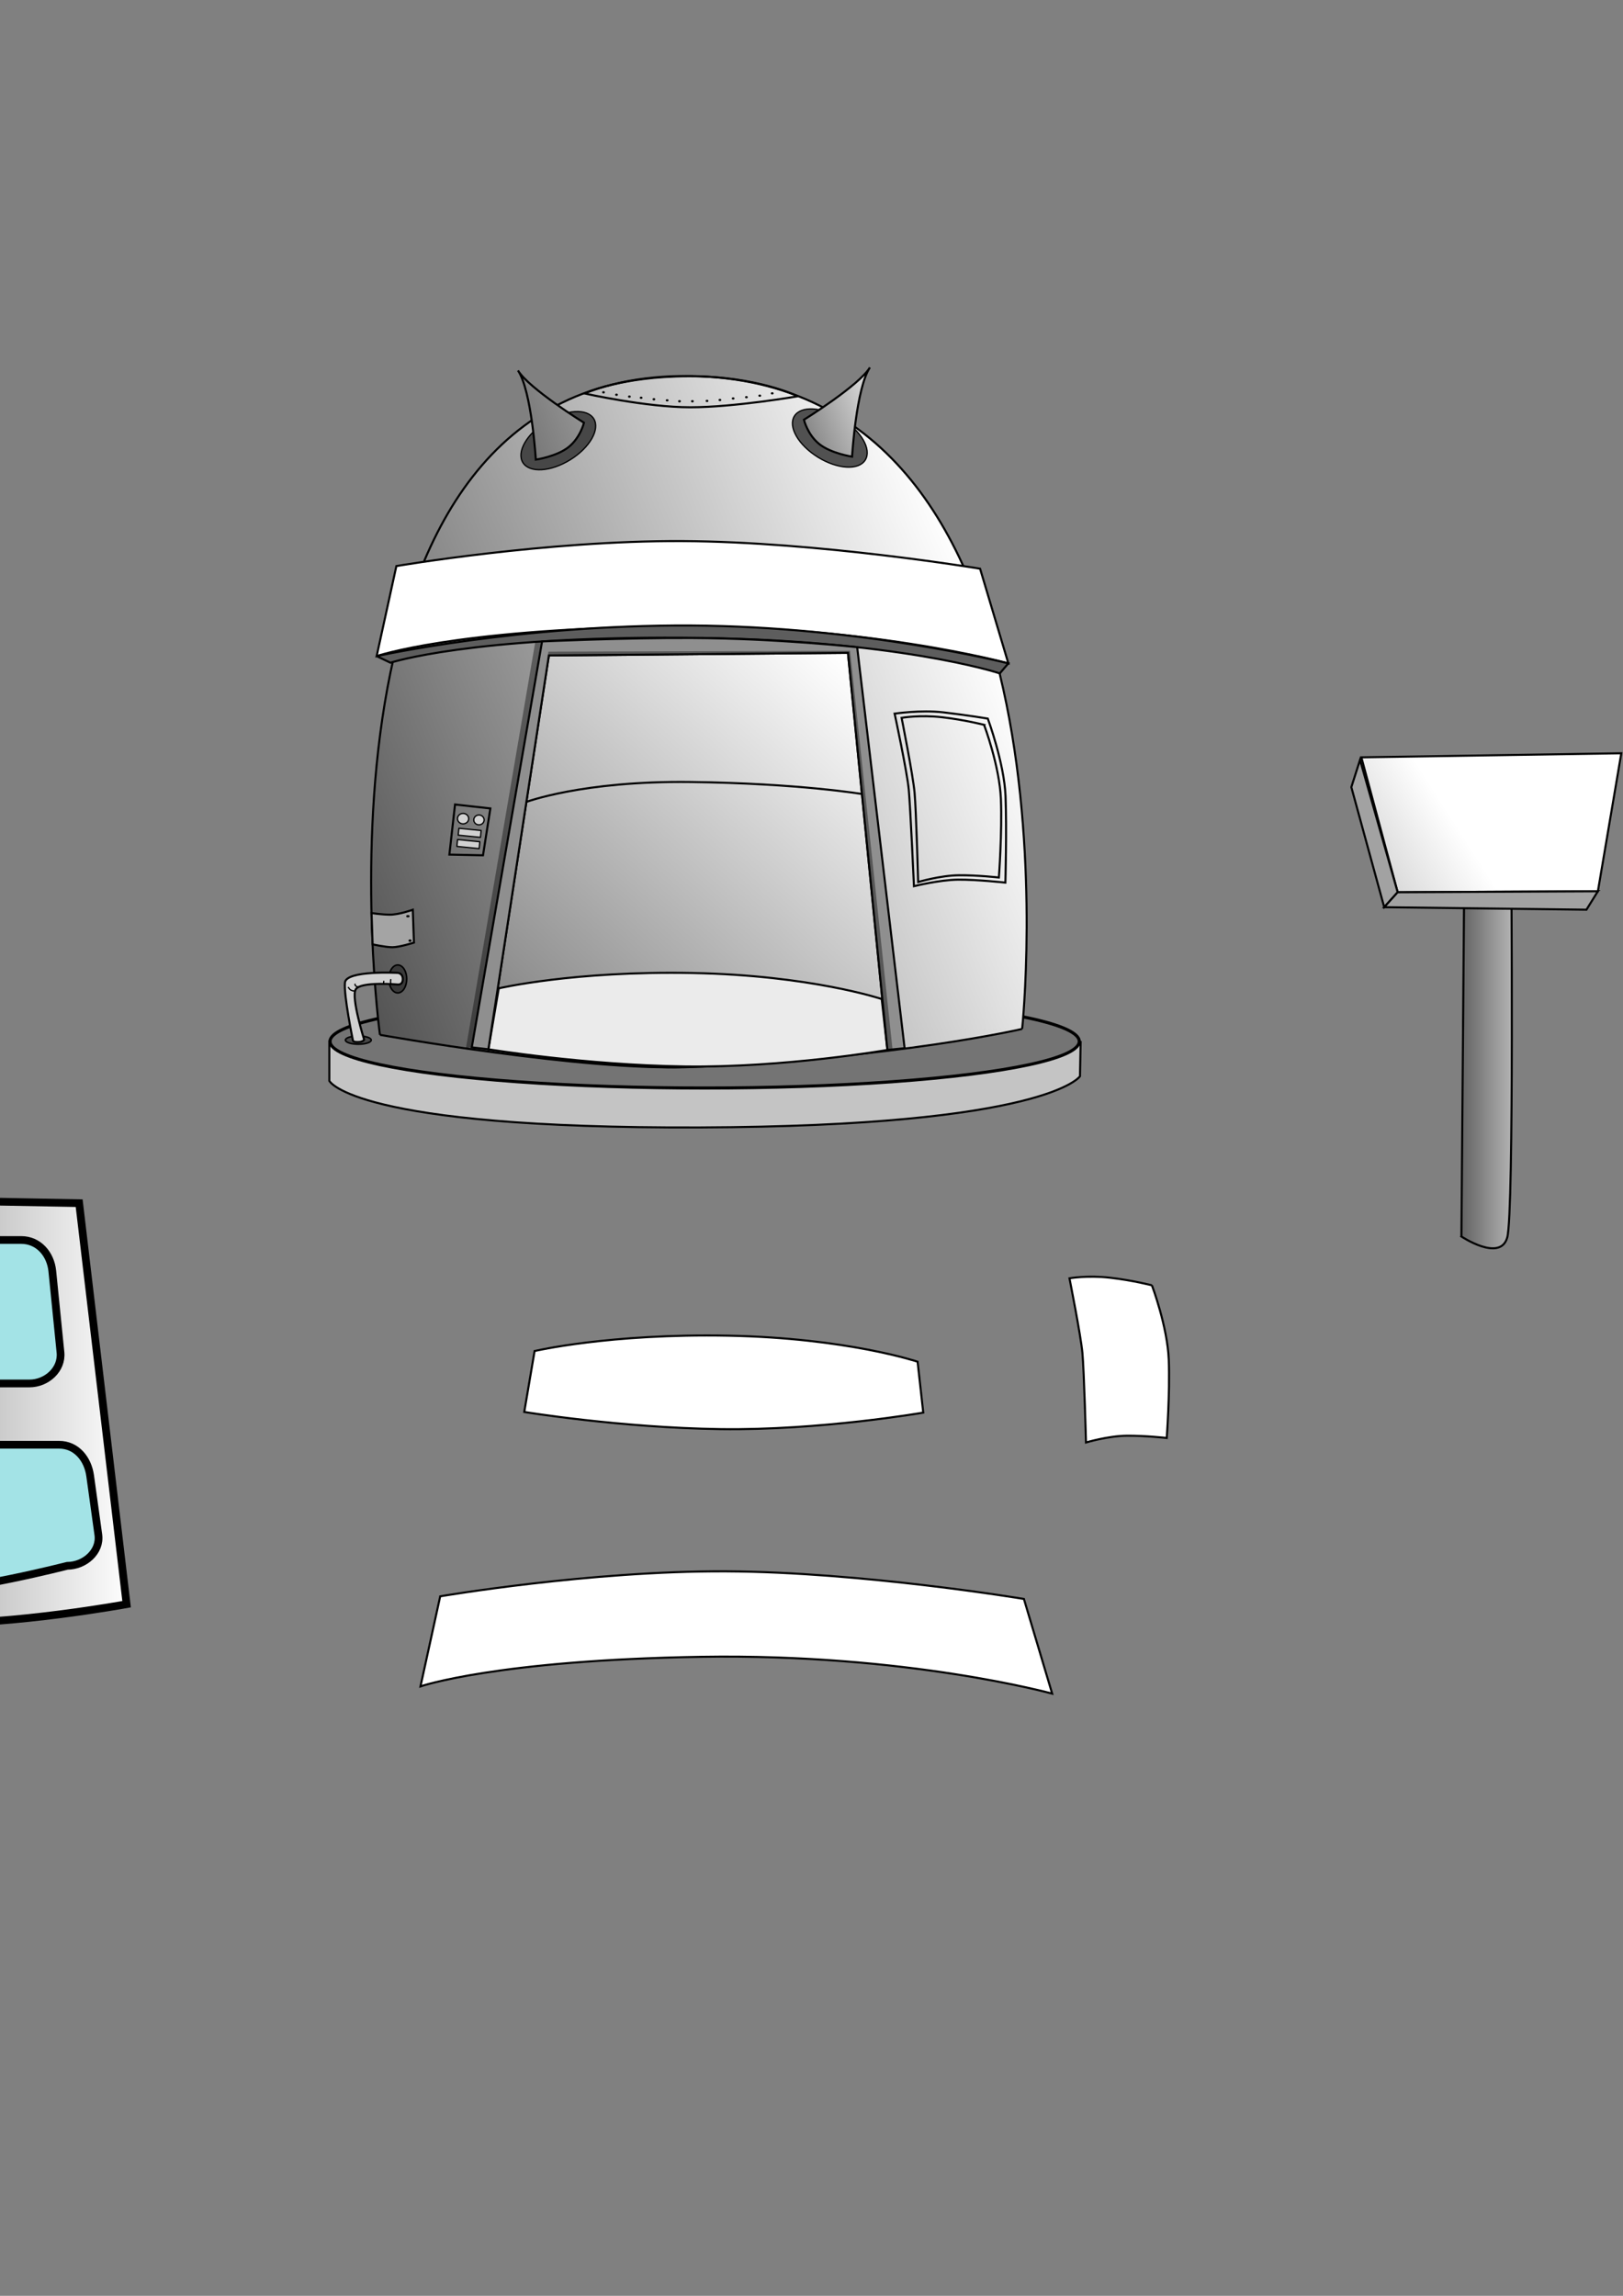 <?xml version="1.0" encoding="UTF-8" standalone="no"?>
<!-- Created with Inkscape (http://www.inkscape.org/) -->

<svg
   width="210mm"
   height="297mm"
   viewBox="0 0 210 297"
   version="1.1"
   id="svg5"
   inkscape:version="1.1 (c68e22c387, 2021-05-23)"
   sodipodi:docname="dessin-1.svg"
   xmlns:inkscape="http://www.inkscape.org/namespaces/inkscape"
   xmlns:sodipodi="http://sodipodi.sourceforge.net/DTD/sodipodi-0.dtd"
   xmlns:xlink="http://www.w3.org/1999/xlink"
   xmlns="http://www.w3.org/2000/svg"
   xmlns:svg="http://www.w3.org/2000/svg">
  <rect x="0" y="0" width="210" height="297" fill="#808080" stroke="none"/>
  <sodipodi:namedview
     id="namedview7"
     pagecolor="#ffffff"
     bordercolor="#666666"
     borderopacity="1.0"
     inkscape:pageshadow="2"
     inkscape:pageopacity="0.0"
     inkscape:pagecheckerboard="0"
     inkscape:document-units="mm"
     showgrid="false"
     inkscape:zoom="2.0526726"
     inkscape:cx="-1042.5433"
     inkscape:cy="424.81202"
     inkscape:window-width="3840"
     inkscape:window-height="2066"
     inkscape:window-x="2869"
     inkscape:window-y="-11"
     inkscape:window-maximized="1"
     inkscape:current-layer="layer1" />
  <defs
     id="defs2">
    <linearGradient
       inkscape:collect="always"
       id="linearGradient26149">
      <stop
         style="stop-color:#626262;stop-opacity:1"
         offset="0"
         id="stop26145" />
      <stop
         style="stop-color:#b4b4b4;stop-opacity:1"
         offset="1"
         id="stop26147" />
    </linearGradient>
    <linearGradient
       inkscape:collect="always"
       id="linearGradient10345">
      <stop
         style="stop-color:#515151;stop-opacity:1;"
         offset="0"
         id="stop10341" />
      <stop
         style="stop-color:#ffffff;stop-opacity:1"
         offset="1"
         id="stop10343" />
    </linearGradient>
    <linearGradient
       inkscape:collect="always"
       id="linearGradient7500">
      <stop
         style="stop-color:#515151;stop-opacity:1;"
         offset="0"
         id="stop7496" />
      <stop
         style="stop-color:#ffffff;stop-opacity:1"
         offset="1"
         id="stop7498" />
    </linearGradient>
    <linearGradient
       inkscape:collect="always"
       xlink:href="#linearGradient7500"
       id="linearGradient7502"
       x1="35.663"
       y1="104.584"
       x2="123.469"
       y2="69.282"
       gradientUnits="userSpaceOnUse"
       spreadMethod="pad" />
    <linearGradient
       inkscape:collect="always"
       xlink:href="#linearGradient10345"
       id="linearGradient10309"
       x1="49.015"
       y1="154.982"
       x2="110.959"
       y2="86.903"
       gradientUnits="userSpaceOnUse" />
    <linearGradient
       inkscape:collect="always"
       xlink:href="#linearGradient26149"
       id="linearGradient26151"
       x1="188.959"
       y1="136.235"
       x2="195.751"
       y2="136.235"
       gradientUnits="userSpaceOnUse" />
    <linearGradient
       inkscape:collect="always"
       xlink:href="#linearGradient10345"
       id="linearGradient26159"
       x1="146.427"
       y1="139.402"
       x2="191.09"
       y2="110.851"
       gradientUnits="userSpaceOnUse" />
    <linearGradient
       inkscape:collect="always"
       xlink:href="#linearGradient10345"
       id="linearGradient27648"
       gradientUnits="userSpaceOnUse"
       x1="63.441"
       y1="50.721"
       x2="92.508"
       y2="50.85"
       gradientTransform="translate(-152.573,-94.709)" />
    <linearGradient
       inkscape:collect="always"
       xlink:href="#linearGradient7500"
       id="linearGradient27650"
       gradientUnits="userSpaceOnUse"
       x1="80.52"
       y1="60.002"
       x2="61.701"
       y2="52.397"
       gradientTransform="matrix(-1,0,0,1,179.577,-0.387)" />
    <linearGradient
       inkscape:collect="always"
       xlink:href="#linearGradient7500"
       id="linearGradient27932"
       gradientUnits="userSpaceOnUse"
       x1="56.006"
       y1="56.65"
       x2="102.924"
       y2="38.218" />
    <linearGradient
       inkscape:collect="always"
       xlink:href="#linearGradient10345"
       id="linearGradient989"
       gradientUnits="userSpaceOnUse"
       gradientTransform="translate(-26.506,-22.132)"
       x1="63.441"
       y1="50.721"
       x2="92.508"
       y2="50.85" />
    <linearGradient
       inkscape:collect="always"
       xlink:href="#linearGradient10345"
       id="linearGradient993"
       gradientUnits="userSpaceOnUse"
       x1="49.015"
       y1="154.982"
       x2="110.959"
       y2="86.903"
       gradientTransform="translate(-145.396,-4.511)" />
    <linearGradient
       inkscape:collect="always"
       xlink:href="#linearGradient7500"
       id="linearGradient995"
       gradientUnits="userSpaceOnUse"
       x1="35.663"
       y1="104.584"
       x2="123.469"
       y2="69.282"
       spreadMethod="pad"
       gradientTransform="translate(-145.396,-4.511)" />
    <linearGradient
       inkscape:collect="always"
       xlink:href="#linearGradient10345"
       id="linearGradient1454"
       gradientUnits="userSpaceOnUse"
       gradientTransform="translate(-290.315,-5.423)"
       x1="49.015"
       y1="154.982"
       x2="110.959"
       y2="86.903" />
    <linearGradient
       inkscape:collect="always"
       xlink:href="#linearGradient10345"
       id="linearGradient1456"
       gradientUnits="userSpaceOnUse"
       gradientTransform="translate(97.263,53.257)"
       x1="63.441"
       y1="50.721"
       x2="92.508"
       y2="50.85" />
    <linearGradient
       inkscape:collect="always"
       xlink:href="#linearGradient7500"
       id="linearGradient1458"
       gradientUnits="userSpaceOnUse"
       gradientTransform="translate(-290.315,-5.423)"
       x1="35.663"
       y1="104.584"
       x2="123.469"
       y2="69.282"
       spreadMethod="pad" />
    <linearGradient
       inkscape:collect="always"
       xlink:href="#linearGradient7500"
       id="linearGradient3161"
       x1="-698.018"
       y1="225.61"
       x2="-260.57"
       y2="225.61"
       gradientUnits="userSpaceOnUse" />
    <linearGradient
       inkscape:collect="always"
       xlink:href="#linearGradient7500"
       id="linearGradient3782"
       gradientUnits="userSpaceOnUse"
       x1="-698.018"
       y1="225.61"
       x2="-260.57"
       y2="225.61"
       gradientTransform="matrix(0.265,0,0,0.265,0,148.167)" />
    <linearGradient
       inkscape:collect="always"
       xlink:href="#linearGradient7500"
       id="linearGradient5332"
       x1="-40.119"
       y1="182.443"
       x2="16.931"
       y2="182.443"
       gradientUnits="userSpaceOnUse" />
  </defs>
  <g
     inkscape:label="Calque 1"
     inkscape:groupmode="layer"
     id="layer1">
    <path
       style="fill:#c4c4c4;fill-opacity:1;stroke:#000000;stroke-width:0.265px;stroke-linecap:butt;stroke-linejoin:miter;stroke-opacity:1"
       d="m -102.785,130.21 v 5.103 c 0,0 2.977,6.199 47.969,6.029 44.992,-0.17 49.16,-6.624 49.16,-6.624 l 0.085,-4.423 z"
       id="path893"
       sodipodi:nodetypes="ccsccc"
       inkscape:export-filename="D:\Projets\BlockJam\Assets\Evolution\Sprites\Machine\machine_neutral.png"
       inkscape:export-xdpi="300.07901"
       inkscape:export-ydpi="300.07901" />
    <ellipse
       style="opacity:1;fill:#747474;fill-opacity:1;stroke:#000000;stroke-width:0.4;stroke-linecap:round;stroke-linejoin:round;stroke-miterlimit:4;stroke-dasharray:none;stroke-dashoffset:0;stroke-opacity:1"
       id="ellipse895"
       cx="-54.221"
       cy="130.21"
       rx="48.47"
       ry="6.03"
       inkscape:export-filename="D:\Projets\BlockJam\Assets\Evolution\Sprites\Machine\machine_neutral.png"
       inkscape:export-xdpi="300.07901"
       inkscape:export-ydpi="300.07901" />
    <path
       style="fill:url(#linearGradient995);fill-opacity:1;stroke:#000000;stroke-width:0.265px;stroke-linecap:butt;stroke-linejoin:miter;stroke-opacity:1"
       d="m -13.141,128.594 c 0,0 8.93,-83.776 -42.951,-84.456 -51.881,-0.68 -40.144,85.222 -40.144,85.222 m 0,0 c 0,0 26.478,4.727 39.806,4.156 27.365,-1.172 43.289,-4.921 43.289,-4.921"
       id="path897"
       sodipodi:nodetypes="csccsc"
       inkscape:export-filename="D:\Projets\BlockJam\Assets\Evolution\Sprites\Machine\machine_neutral.png"
       inkscape:export-xdpi="300.07901"
       inkscape:export-ydpi="300.07901" />
    <path
       style="fill:#c4c4c4;stroke:#000000;stroke-width:0.265px;stroke-linecap:butt;stroke-linejoin:miter;stroke-opacity:1;fill-opacity:1"
       d="m 42.611,134.722 v 5.103 c 0,0 2.977,6.199 47.969,6.029 44.992,-0.17 49.16,-6.624 49.16,-6.624 l 0.085,-4.423 z"
       id="path4246"
       sodipodi:nodetypes="ccsccc"
       inkscape:export-filename="D:\Projets\BlockJam\Assets\Evolution\Sprites\Machine\clonage.png"
       inkscape:export-xdpi="300.07901"
       inkscape:export-ydpi="300.07901" />
    <ellipse
       style="opacity:1;fill:#747474;fill-opacity:1;stroke:#000000;stroke-width:0.4;stroke-linecap:round;stroke-linejoin:round;stroke-miterlimit:4;stroke-dasharray:none;stroke-dashoffset:0;stroke-opacity:1"
       id="path4003"
       cx="91.175"
       cy="134.722"
       rx="48.47"
       ry="6.03"
       inkscape:export-filename="D:\Projets\BlockJam\Assets\Evolution\Sprites\Machine\clonage.png"
       inkscape:export-xdpi="300.07901"
       inkscape:export-ydpi="300.07901" />
    <path
       style="fill:url(#linearGradient7502);stroke:#000000;stroke-width:0.265px;stroke-linecap:butt;stroke-linejoin:miter;stroke-opacity:1;fill-opacity:1"
       d="m 132.255,133.106 c 0,0 8.93,-83.776 -42.951,-84.456 -51.881,-0.68 -40.144,85.222 -40.144,85.222 m 0,0 c 0,0 26.478,4.727 39.806,4.156 27.365,-1.172 43.289,-4.921 43.289,-4.921"
       id="path1419"
       sodipodi:nodetypes="csccsc"
       inkscape:export-filename="D:\Projets\BlockJam\Assets\Evolution\Sprites\Machine\clonage.png"
       inkscape:export-xdpi="300.07901"
       inkscape:export-ydpi="300.07901" />
    <path
       style="fill:url(#linearGradient10309);stroke:#000000;stroke-width:0.265px;stroke-linecap:butt;stroke-linejoin:miter;stroke-opacity:1;fill-opacity:1"
       d="m 63.193,135.742 7.825,-50.946 38.698,-0.34 5.103,51.371 c 0,0 -18.738,2.342 -28.152,2.251 -7.863,-0.076 -23.474,-2.336 -23.474,-2.336 z"
       id="path1417"
       sodipodi:nodetypes="ccccsc"
       inkscape:export-filename="D:\Projets\BlockJam\Assets\Evolution\Sprites\Machine\clonage.png"
       inkscape:export-xdpi="300.07901"
       inkscape:export-ydpi="300.07901" />
    <path
       style="fill:none;stroke:#000000;stroke-width:0.265px;stroke-linecap:butt;stroke-linejoin:miter;stroke-opacity:1"
       d="m 67.984,103.784 c 0,0 7.306,-2.79 21.339,-2.62 14.034,0.17 22.369,1.578 22.369,1.578"
       id="path4565"
       sodipodi:nodetypes="csc"
       inkscape:export-filename="D:\Projets\BlockJam\Assets\Evolution\Sprites\Machine\clonage.png"
       inkscape:export-xdpi="300.07901"
       inkscape:export-ydpi="300.07901" />
    <path
       style="fill:#ffffff;stroke:#000000;stroke-width:0.265px;stroke-linecap:butt;stroke-linejoin:miter;stroke-opacity:1;fill-opacity:1"
       d="m 48.735,84.881 c 0,0 9.866,-3.402 36.402,-3.827 26.536,-0.425 45.332,4.763 45.332,4.763 l -3.657,-12.247 c 0,0 -20.923,-3.487 -38.528,-3.572 -17.606,-0.085 -36.997,3.232 -36.997,3.232 z"
       id="path4680"
       sodipodi:nodetypes="csccscc"
       inkscape:export-filename="D:\Projets\BlockJam\Assets\Evolution\Sprites\Machine\clonage.png"
       inkscape:export-xdpi="300.07901"
       inkscape:export-ydpi="300.07901" />
    <path
       style="fill:#5d5d5d;stroke:#000000;stroke-width:0.265px;stroke-linecap:butt;stroke-linejoin:miter;stroke-opacity:1;fill-opacity:1"
       d="m 48.735,84.881 1.786,0.851 c 0,0 10.376,-3.402 37.933,-3.232 27.557,0.17 40.909,4.614 40.909,4.614 l 1.107,-1.297 c 0,0 -18.848,-4.778 -41.07,-4.898 -22.222,-0.12 -40.664,3.962 -40.664,3.962 z"
       id="path4772"
       inkscape:export-filename="D:\Projets\BlockJam\Assets\Evolution\Sprites\Machine\clonage.png"
       inkscape:export-xdpi="300.07901"
       inkscape:export-ydpi="300.07901" />
    <path
       style="fill:#ebebeb;stroke:#000000;stroke-width:0.265px;stroke-linecap:butt;stroke-linejoin:miter;stroke-opacity:1;fill-opacity:1"
       d="m 64.531,127.859 c 0,0 9.743,-2.285 25.079,-1.985 15.336,0.301 24.477,3.368 24.477,3.368 l 0.733,6.585 c 0,0 -13.302,2.315 -26.233,2.135 -12.93,-0.18 -25.394,-2.22 -25.394,-2.22 z"
       id="path10701"
       inkscape:export-filename="D:\Projets\BlockJam\Assets\Evolution\Sprites\Machine\clonage.png"
       inkscape:export-xdpi="300.07901"
       inkscape:export-ydpi="300.07901" />
    <path
       style="fill:#8f8f8f;fill-opacity:1;stroke:#000000;stroke-width:0.265px;stroke-linecap:butt;stroke-linejoin:miter;stroke-opacity:1"
       d="m 61.043,135.497 9.096,-52.517 c 0,0 10.782,-0.486 19.357,-0.445 11.044,0.054 21.414,1.188 21.414,1.188 l 6.138,51.879 -2.228,0.225 -5.103,-51.371 -38.698,0.34 -7.825,50.946 z"
       id="path13696"
       sodipodi:nodetypes="ccsccccccc"
       inkscape:export-filename="D:\Projets\BlockJam\Assets\Evolution\Sprites\Machine\clonage.png"
       inkscape:export-xdpi="300.07901"
       inkscape:export-ydpi="300.07901" />
    <path
       style="fill:#000000;stroke:none;stroke-width:0.265px;stroke-linecap:butt;stroke-linejoin:miter;stroke-opacity:1;fill-opacity:0.391"
       d="m 70.138,82.979 -9.096,52.517 -0.752,0.09 8.961,-52.503 z"
       id="path15646"
       inkscape:export-filename="D:\Projets\BlockJam\Assets\Evolution\Sprites\Machine\clonage.png"
       inkscape:export-xdpi="300.07901"
       inkscape:export-ydpi="300.07901" />
    <path
       style="fill:#000000;fill-opacity:0.391;stroke:none;stroke-width:0.265px;stroke-linecap:butt;stroke-linejoin:miter;stroke-opacity:1"
       d="m 109.985,84.192 5.492,51.497 -0.657,0.139 -5.124,-51.483 -38.828,0.474 0.1,-0.516 z"
       id="path16621"
       sodipodi:nodetypes="ccccccc"
       inkscape:export-filename="D:\Projets\BlockJam\Assets\Evolution\Sprites\Machine\clonage.png"
       inkscape:export-xdpi="300.07901"
       inkscape:export-ydpi="300.07901" />
    <ellipse
       style="opacity:1;fill:#000000;fill-opacity:0.391;stroke:#000000;stroke-width:0.2;stroke-linecap:round;stroke-linejoin:round;stroke-miterlimit:4;stroke-dasharray:none;stroke-dashoffset:0;stroke-opacity:1"
       id="path17571"
       cx="51.467"
       cy="126.642"
       rx="1.159"
       ry="1.807"
       inkscape:export-filename="D:\Projets\BlockJam\Assets\Evolution\Sprites\Machine\clonage.png"
       inkscape:export-xdpi="300.07901"
       inkscape:export-ydpi="300.07901" />
    <ellipse
       style="opacity:1;fill:#000000;fill-opacity:0.391;stroke:#000000;stroke-width:0.2;stroke-linecap:round;stroke-linejoin:round;stroke-miterlimit:4;stroke-dasharray:none;stroke-dashoffset:0;stroke-opacity:1"
       id="path17595"
       cx="46.364"
       cy="134.552"
       rx="1.669"
       ry="0.532"
       inkscape:export-filename="D:\Projets\BlockJam\Assets\Evolution\Sprites\Machine\clonage.png"
       inkscape:export-xdpi="300.07901"
       inkscape:export-ydpi="300.07901" />
    <path
       style="fill:#d1d1d1;stroke:#000000;stroke-width:0.265px;stroke-linecap:butt;stroke-linejoin:miter;stroke-opacity:1;fill-opacity:1"
       d="m 51.477,125.855 c 0,0 -6.677,-0.361 -6.847,1.255 -0.17,1.616 1.021,7.421 1.021,7.421 0,0 -0.064,0.298 0.659,0.276 0.723,-0.021 0.808,-0.319 0.808,-0.319 0,0 -1.722,-5.465 -1.084,-6.506 0.638,-1.042 5.465,-0.617 5.465,-0.617 0,0 0.617,0.064 0.617,-0.702 0,-0.765 -0.638,-0.808 -0.638,-0.808 z"
       id="path17698"
       inkscape:export-filename="D:\Projets\BlockJam\Assets\Evolution\Sprites\Machine\clonage.png"
       inkscape:export-xdpi="300.07901"
       inkscape:export-ydpi="300.07901" />
    <path
       style="fill:none;stroke:#000000;stroke-width:0.165;stroke-linecap:butt;stroke-linejoin:miter;stroke-opacity:1;stroke-miterlimit:4;stroke-dasharray:none"
       d="m 50.563,126.663 c -0.005,0.146 -0.046,0.321 -0.021,0.468 0.003,0.019 0.016,0.035 0.021,0.053 0.002,0.007 -0.003,0.015 0,0.021 0.002,0.003 0.008,-0.002 0.011,0 0.016,0.012 0.028,0.028 0.043,0.043"
       id="path18230"
       inkscape:export-filename="D:\Projets\BlockJam\Assets\Evolution\Sprites\Machine\clonage.png"
       inkscape:export-xdpi="300.07901"
       inkscape:export-ydpi="300.07901" />
    <path
       style="fill:none;stroke:#000000;stroke-width:0.165;stroke-linecap:butt;stroke-linejoin:miter;stroke-opacity:1;stroke-miterlimit:4;stroke-dasharray:none"
       d="m 49.67,126.886 c -0.004,0.024 -0.065,0.339 -0.021,0.383 0.014,0.014 0.044,0.002 0.064,0.021"
       id="path18232"
       inkscape:export-filename="D:\Projets\BlockJam\Assets\Evolution\Sprites\Machine\clonage.png"
       inkscape:export-xdpi="300.07901"
       inkscape:export-ydpi="300.07901" />
    <path
       style="fill:none;stroke:#000000;stroke-width:0.165;stroke-linecap:butt;stroke-linejoin:miter;stroke-opacity:1;stroke-miterlimit:4;stroke-dasharray:none"
       d="m 45.907,127.258 c 0.036,0.058 0.016,0.132 0.043,0.191 0.024,0.054 0.108,0.097 0.149,0.138 0.005,0.005 0.005,0.016 0.011,0.021 0.004,0.004 0.082,0.014 0.096,0.021 0.028,0.014 0.08,0.053 0.096,0.053"
       id="path18234"
       inkscape:export-filename="D:\Projets\BlockJam\Assets\Evolution\Sprites\Machine\clonage.png"
       inkscape:export-xdpi="300.07901"
       inkscape:export-ydpi="300.07901" />
    <path
       style="fill:none;stroke:#000000;stroke-width:0.165;stroke-linecap:butt;stroke-linejoin:miter;stroke-opacity:1;stroke-miterlimit:4;stroke-dasharray:none"
       d="m 45.024,127.705 c 0.028,0.025 0.061,0.045 0.085,0.074 0.047,0.057 0.079,0.126 0.128,0.181 0.103,0.116 0.29,0.185 0.436,0.234 0.047,0.016 0.175,0 0.234,0"
       id="path18236"
       inkscape:export-filename="D:\Projets\BlockJam\Assets\Evolution\Sprites\Machine\clonage.png"
       inkscape:export-xdpi="300.07901"
       inkscape:export-ydpi="300.07901" />
    <path
       style="fill:none;stroke:#000000;stroke-width:0.265px;stroke-linecap:butt;stroke-linejoin:miter;stroke-opacity:1"
       d="m 63.448,104.584 -0.952,6.063 -4.351,-0.092 0.732,-6.482 z"
       id="path18303"
       sodipodi:nodetypes="ccccc"
       inkscape:export-filename="D:\Projets\BlockJam\Assets\Evolution\Sprites\Machine\clonage.png"
       inkscape:export-xdpi="300.07901"
       inkscape:export-ydpi="300.07901" />
    <ellipse
       style="opacity:1;fill:#d1d1d1;fill-opacity:1;stroke:#000000;stroke-width:0.165;stroke-linecap:round;stroke-linejoin:round;stroke-miterlimit:4;stroke-dasharray:none;stroke-dashoffset:0;stroke-opacity:1"
       id="path18422"
       cx="59.919"
       cy="105.905"
       rx="0.723"
       ry="0.675"
       inkscape:export-filename="D:\Projets\BlockJam\Assets\Evolution\Sprites\Machine\clonage.png"
       inkscape:export-xdpi="300.07901"
       inkscape:export-ydpi="300.07901" />
    <ellipse
       style="opacity:1;fill:#d1d1d1;fill-opacity:1;stroke:#000000;stroke-width:0.165;stroke-linecap:round;stroke-linejoin:round;stroke-miterlimit:4;stroke-dasharray:none;stroke-dashoffset:0;stroke-opacity:1"
       id="path18424"
       cx="61.971"
       cy="106.07"
       rx="0.67"
       ry="0.638"
       inkscape:export-filename="D:\Projets\BlockJam\Assets\Evolution\Sprites\Machine\clonage.png"
       inkscape:export-xdpi="300.07901"
       inkscape:export-ydpi="300.07901" />
    <rect
       style="opacity:1;fill:#d1d1d1;fill-opacity:1;stroke:#000000;stroke-width:0.165;stroke-linecap:round;stroke-linejoin:round;stroke-miterlimit:4;stroke-dasharray:none;stroke-dashoffset:0;stroke-opacity:1"
       id="rect18448"
       width="2.892"
       height="0.893"
       x="69.708"
       y="100.735"
       transform="rotate(5.691)"
       inkscape:export-filename="D:\Projets\BlockJam\Assets\Evolution\Sprites\Machine\clonage.png"
       inkscape:export-xdpi="300.07901"
       inkscape:export-ydpi="300.07901" />
    <rect
       style="opacity:1;fill:#d1d1d1;fill-opacity:1;stroke:#000000;stroke-width:0.165;stroke-linecap:round;stroke-linejoin:round;stroke-miterlimit:4;stroke-dasharray:none;stroke-dashoffset:0;stroke-opacity:1"
       id="rect18530"
       width="2.892"
       height="0.893"
       x="69.684"
       y="102.201"
       transform="rotate(5.691)"
       inkscape:export-filename="D:\Projets\BlockJam\Assets\Evolution\Sprites\Machine\clonage.png"
       inkscape:export-xdpi="300.07901"
       inkscape:export-ydpi="300.07901" />
    <path
       style="fill:#a4a4a4;fill-opacity:1;stroke:#000000;stroke-width:0.265px;stroke-linecap:butt;stroke-linejoin:miter;stroke-opacity:1"
       d="m 48.075,118.115 c 0,0 1.127,0.191 2.318,0.213 1.191,0.021 3.019,-0.638 3.019,-0.638 l 0.149,4.253 c 0,0 -1.871,0.595 -2.785,0.595 -0.914,0 -2.562,-0.372 -2.562,-0.372 z"
       id="path18736"
       sodipodi:nodetypes="ccccscc"
       inkscape:export-filename="D:\Projets\BlockJam\Assets\Evolution\Sprites\Machine\clonage.png"
       inkscape:export-xdpi="300.07901"
       inkscape:export-ydpi="300.07901" />
    <ellipse
       style="opacity:1;fill:#d1d1d1;fill-opacity:1;stroke:#000000;stroke-width:0.165;stroke-linecap:round;stroke-linejoin:round;stroke-miterlimit:4;stroke-dasharray:none;stroke-dashoffset:0;stroke-opacity:1"
       id="path19959"
       cx="52.777"
       cy="118.53"
       rx="0.141"
       ry="0.069"
       inkscape:export-filename="D:\Projets\BlockJam\Assets\Evolution\Sprites\Machine\clonage.png"
       inkscape:export-xdpi="300.07901"
       inkscape:export-ydpi="300.07901" />
    <ellipse
       style="opacity:1;fill:#d1d1d1;fill-opacity:1;stroke:#000000;stroke-width:0.165;stroke-linecap:round;stroke-linejoin:round;stroke-miterlimit:4;stroke-dasharray:none;stroke-dashoffset:0;stroke-opacity:1"
       id="path19961"
       cx="53.054"
       cy="121.688"
       rx="0.114"
       ry="0.085"
       inkscape:export-filename="D:\Projets\BlockJam\Assets\Evolution\Sprites\Machine\clonage.png"
       inkscape:export-xdpi="300.07901"
       inkscape:export-ydpi="300.07901" />
    <path
       style="fill:none;stroke:#000000;stroke-width:0.265px;stroke-linecap:butt;stroke-linejoin:miter;stroke-opacity:1"
       d="m 89.151,48.672 c 8.836,-0.011 14.075,2.593 14.075,2.593 0,0 -8.223,1.424 -13.922,1.424 -5.698,0 -13.655,-1.784 -13.655,-1.784 0,0 4.666,-2.222 13.502,-2.233 z"
       id="path20796"
       sodipodi:nodetypes="zcscz"
       inkscape:export-filename="D:\Projets\BlockJam\Assets\Evolution\Sprites\Machine\clonage.png"
       inkscape:export-xdpi="300.07901"
       inkscape:export-ydpi="300.07901" />
    <ellipse
       style="opacity:1;fill:#474747;fill-opacity:1;stroke:#000000;stroke-width:0.165;stroke-linecap:round;stroke-linejoin:round;stroke-miterlimit:4;stroke-dasharray:none;stroke-dashoffset:0;stroke-opacity:1"
       id="path21333"
       cx="78.085"
       cy="50.751"
       rx="0.098"
       ry="0.068"
       inkscape:export-filename="D:\Projets\BlockJam\Assets\Evolution\Sprites\Machine\clonage.png"
       inkscape:export-xdpi="300.07901"
       inkscape:export-ydpi="300.07901" />
    <ellipse
       style="opacity:1;fill:#474747;fill-opacity:1;stroke:#000000;stroke-width:0.165;stroke-linecap:round;stroke-linejoin:round;stroke-miterlimit:4;stroke-dasharray:none;stroke-dashoffset:0;stroke-opacity:1"
       id="ellipse22441"
       cx="79.769"
       cy="51.067"
       rx="0.098"
       ry="0.068"
       inkscape:export-filename="D:\Projets\BlockJam\Assets\Evolution\Sprites\Machine\clonage.png"
       inkscape:export-xdpi="300.07901"
       inkscape:export-ydpi="300.07901" />
    <ellipse
       style="opacity:1;fill:#474747;fill-opacity:1;stroke:#000000;stroke-width:0.165;stroke-linecap:round;stroke-linejoin:round;stroke-miterlimit:4;stroke-dasharray:none;stroke-dashoffset:0;stroke-opacity:1"
       id="ellipse22443"
       cx="81.438"
       cy="51.307"
       rx="0.098"
       ry="0.068"
       inkscape:export-filename="D:\Projets\BlockJam\Assets\Evolution\Sprites\Machine\clonage.png"
       inkscape:export-xdpi="300.07901"
       inkscape:export-ydpi="300.07901" />
    <ellipse
       style="opacity:1;fill:#474747;fill-opacity:1;stroke:#000000;stroke-width:0.165;stroke-linecap:round;stroke-linejoin:round;stroke-miterlimit:4;stroke-dasharray:none;stroke-dashoffset:0;stroke-opacity:1"
       id="ellipse22445"
       cx="82.956"
       cy="51.458"
       rx="0.098"
       ry="0.068"
       inkscape:export-filename="D:\Projets\BlockJam\Assets\Evolution\Sprites\Machine\clonage.png"
       inkscape:export-xdpi="300.07901"
       inkscape:export-ydpi="300.07901" />
    <ellipse
       style="opacity:1;fill:#474747;fill-opacity:1;stroke:#000000;stroke-width:0.165;stroke-linecap:round;stroke-linejoin:round;stroke-miterlimit:4;stroke-dasharray:none;stroke-dashoffset:0;stroke-opacity:1"
       id="ellipse22447"
       cx="84.61"
       cy="51.653"
       rx="0.098"
       ry="0.068"
       inkscape:export-filename="D:\Projets\BlockJam\Assets\Evolution\Sprites\Machine\clonage.png"
       inkscape:export-xdpi="300.07901"
       inkscape:export-ydpi="300.07901" />
    <ellipse
       style="opacity:1;fill:#474747;fill-opacity:1;stroke:#000000;stroke-width:0.165;stroke-linecap:round;stroke-linejoin:round;stroke-miterlimit:4;stroke-dasharray:none;stroke-dashoffset:0;stroke-opacity:1"
       id="ellipse22449"
       cx="86.324"
       cy="51.789"
       rx="0.098"
       ry="0.068"
       inkscape:export-filename="D:\Projets\BlockJam\Assets\Evolution\Sprites\Machine\clonage.png"
       inkscape:export-xdpi="300.07901"
       inkscape:export-ydpi="300.07901" />
    <ellipse
       style="opacity:1;fill:#474747;fill-opacity:1;stroke:#000000;stroke-width:0.165;stroke-linecap:round;stroke-linejoin:round;stroke-miterlimit:4;stroke-dasharray:none;stroke-dashoffset:0;stroke-opacity:1"
       id="ellipse22451"
       cx="87.918"
       cy="51.909"
       rx="0.098"
       ry="0.068"
       inkscape:export-filename="D:\Projets\BlockJam\Assets\Evolution\Sprites\Machine\clonage.png"
       inkscape:export-xdpi="300.07901"
       inkscape:export-ydpi="300.07901" />
    <ellipse
       style="opacity:1;fill:#474747;fill-opacity:1;stroke:#000000;stroke-width:0.165;stroke-linecap:round;stroke-linejoin:round;stroke-miterlimit:4;stroke-dasharray:none;stroke-dashoffset:0;stroke-opacity:1"
       id="ellipse22453"
       cx="89.587"
       cy="51.909"
       rx="0.098"
       ry="0.068"
       inkscape:export-filename="D:\Projets\BlockJam\Assets\Evolution\Sprites\Machine\clonage.png"
       inkscape:export-xdpi="300.07901"
       inkscape:export-ydpi="300.07901" />
    <ellipse
       style="opacity:1;fill:#474747;fill-opacity:1;stroke:#000000;stroke-width:0.165;stroke-linecap:round;stroke-linejoin:round;stroke-miterlimit:4;stroke-dasharray:none;stroke-dashoffset:0;stroke-opacity:1"
       id="ellipse22455"
       cx="91.481"
       cy="51.864"
       rx="0.098"
       ry="0.068"
       inkscape:export-filename="D:\Projets\BlockJam\Assets\Evolution\Sprites\Machine\clonage.png"
       inkscape:export-xdpi="300.07901"
       inkscape:export-ydpi="300.07901" />
    <ellipse
       style="opacity:1;fill:#474747;fill-opacity:1;stroke:#000000;stroke-width:0.165;stroke-linecap:round;stroke-linejoin:round;stroke-miterlimit:4;stroke-dasharray:none;stroke-dashoffset:0;stroke-opacity:1"
       id="ellipse22457"
       cx="93.15"
       cy="51.743"
       rx="0.098"
       ry="0.068"
       inkscape:export-filename="D:\Projets\BlockJam\Assets\Evolution\Sprites\Machine\clonage.png"
       inkscape:export-xdpi="300.07901"
       inkscape:export-ydpi="300.07901" />
    <ellipse
       style="opacity:1;fill:#474747;fill-opacity:1;stroke:#000000;stroke-width:0.165;stroke-linecap:round;stroke-linejoin:round;stroke-miterlimit:4;stroke-dasharray:none;stroke-dashoffset:0;stroke-opacity:1"
       id="ellipse22459"
       cx="94.864"
       cy="51.548"
       rx="0.098"
       ry="0.068"
       inkscape:export-filename="D:\Projets\BlockJam\Assets\Evolution\Sprites\Machine\clonage.png"
       inkscape:export-xdpi="300.07901"
       inkscape:export-ydpi="300.07901" />
    <ellipse
       style="opacity:1;fill:#474747;fill-opacity:1;stroke:#000000;stroke-width:0.165;stroke-linecap:round;stroke-linejoin:round;stroke-miterlimit:4;stroke-dasharray:none;stroke-dashoffset:0;stroke-opacity:1"
       id="ellipse22461"
       cx="96.578"
       cy="51.383"
       rx="0.098"
       ry="0.068"
       inkscape:export-filename="D:\Projets\BlockJam\Assets\Evolution\Sprites\Machine\clonage.png"
       inkscape:export-xdpi="300.07901"
       inkscape:export-ydpi="300.07901" />
    <ellipse
       style="opacity:1;fill:#474747;fill-opacity:1;stroke:#000000;stroke-width:0.165;stroke-linecap:round;stroke-linejoin:round;stroke-miterlimit:4;stroke-dasharray:none;stroke-dashoffset:0;stroke-opacity:1"
       id="ellipse22463"
       cx="98.307"
       cy="51.187"
       rx="0.098"
       ry="0.068"
       inkscape:export-filename="D:\Projets\BlockJam\Assets\Evolution\Sprites\Machine\clonage.png"
       inkscape:export-xdpi="300.07901"
       inkscape:export-ydpi="300.07901" />
    <ellipse
       style="opacity:1;fill:#474747;fill-opacity:1;stroke:#000000;stroke-width:0.165;stroke-linecap:round;stroke-linejoin:round;stroke-miterlimit:4;stroke-dasharray:none;stroke-dashoffset:0;stroke-opacity:1"
       id="ellipse22465"
       cx="99.916"
       cy="50.886"
       rx="0.098"
       ry="0.068"
       inkscape:export-filename="D:\Projets\BlockJam\Assets\Evolution\Sprites\Machine\clonage.png"
       inkscape:export-xdpi="300.07901"
       inkscape:export-ydpi="300.07901" />
    <ellipse
       style="fill:#474747;fill-opacity:1;stroke:#000000;stroke-width:0.165;stroke-linecap:round;stroke-linejoin:round;stroke-miterlimit:4;stroke-dasharray:none;stroke-dashoffset:0;stroke-opacity:1"
       id="path22489"
       cx="31.499"
       cy="86.465"
       rx="5.39"
       ry="2.913"
       transform="rotate(-31.706)"
       inkscape:export-filename="D:\Projets\BlockJam\Assets\Evolution\Sprites\Machine\clonage.png"
       inkscape:export-xdpi="300.07901"
       inkscape:export-ydpi="300.07901" />
    <path
       style="fill:url(#linearGradient27932);fill-opacity:1;stroke:#000000;stroke-width:0.265px;stroke-linecap:butt;stroke-linejoin:miter;stroke-opacity:1"
       d="m 69.328,59.462 c 0,0 2.711,-0.404 4.242,-1.627 1.531,-1.223 1.988,-3.147 1.988,-3.147 0,0 -7.134,-4.433 -8.537,-6.762 1.786,2.69 2.307,11.535 2.307,11.535 z"
       id="path22604"
       sodipodi:nodetypes="csccc"
       inkscape:export-filename="D:\Projets\BlockJam\Assets\Evolution\Sprites\Machine\clonage.png"
       inkscape:export-xdpi="300.07901"
       inkscape:export-ydpi="300.07901" />
    <ellipse
       style="fill:url(#linearGradient27648);fill-opacity:1;stroke:#000000;stroke-width:0.165;stroke-linecap:round;stroke-linejoin:round;stroke-miterlimit:4;stroke-dasharray:none;stroke-dashoffset:0;stroke-opacity:1"
       id="ellipse27396"
       cx="-121.074"
       cy="-8.244"
       rx="5.39"
       ry="2.913"
       transform="matrix(-0.851,-0.526,-0.526,0.851,0,0)"
       inkscape:export-filename="D:\Projets\BlockJam\Assets\Evolution\Sprites\Machine\clonage.png"
       inkscape:export-xdpi="300.07901"
       inkscape:export-ydpi="300.07901" />
    <path
       style="fill:url(#linearGradient27650);fill-opacity:1;stroke:#000000;stroke-width:0.265px;stroke-linecap:butt;stroke-linejoin:miter;stroke-opacity:1"
       d="m 110.25,59.075 c 0,0 -2.711,-0.404 -4.242,-1.627 -1.531,-1.223 -1.988,-3.147 -1.988,-3.147 0,0 7.134,-4.433 8.537,-6.762 -1.786,2.69 -2.307,11.535 -2.307,11.535 z"
       id="path27398"
       sodipodi:nodetypes="csccc"
       inkscape:export-filename="D:\Projets\BlockJam\Assets\Evolution\Sprites\Machine\clonage.png"
       inkscape:export-xdpi="300.07901"
       inkscape:export-ydpi="300.07901" />
    <ellipse
       style="fill:#474747;fill-opacity:1;stroke:#000000;stroke-width:0.165;stroke-linecap:round;stroke-linejoin:round;stroke-miterlimit:4;stroke-dasharray:none;stroke-dashoffset:0;stroke-opacity:1"
       id="ellipse975"
       cx="-89.826"
       cy="6.212"
       rx="5.39"
       ry="2.913"
       transform="rotate(-31.706)"
       inkscape:export-filename="D:\Projets\BlockJam\Assets\Evolution\Sprites\Machine\machine_neutral.png"
       inkscape:export-xdpi="300.07901"
       inkscape:export-ydpi="300.07901" />
    <ellipse
       style="fill:url(#linearGradient989);fill-opacity:1;stroke:#000000;stroke-width:0.165;stroke-linecap:round;stroke-linejoin:round;stroke-miterlimit:4;stroke-dasharray:none;stroke-dashoffset:0;stroke-opacity:1"
       id="ellipse979"
       cx="4.993"
       cy="64.333"
       rx="5.39"
       ry="2.913"
       transform="matrix(-0.851,-0.526,-0.526,0.851,0,0)"
       inkscape:export-filename="D:\Projets\BlockJam\Assets\Evolution\Sprites\Machine\machine_neutral.png"
       inkscape:export-xdpi="300.07901"
       inkscape:export-ydpi="300.07901" />
    <path
       style="fill:none;stroke:#000000;stroke-width:0.265px;stroke-linecap:butt;stroke-linejoin:miter;stroke-opacity:1"
       d="m 115.755,92.323 c 0,0 3.36,-0.51 6.294,-0.17 2.934,0.34 5.762,0.808 5.762,0.808 0,0 2.126,5.741 2.296,10.036 0.17,4.295 -0.021,11.184 -0.021,11.184 0,0 -3.7,-0.404 -6.102,-0.383 -2.403,0.021 -5.726,0.845 -5.726,0.845 0,0 -0.461,-10.18 -0.674,-12.497 -0.213,-2.318 -1.829,-9.823 -1.829,-9.823 z"
       id="path23524"
       sodipodi:nodetypes="cscscccscc"
       inkscape:export-filename="D:\Projets\BlockJam\Assets\Evolution\Sprites\Machine\clonage.png"
       inkscape:export-xdpi="300.07901"
       inkscape:export-ydpi="300.07901" />
    <path
       style="fill:none;stroke:#000000;stroke-width:0.265px;stroke-linecap:butt;stroke-linejoin:miter;stroke-opacity:1"
       d="m 127.33,93.773 c 0,0 2.006,5.32 2.176,9.615 0.17,4.295 -0.262,10.132 -0.262,10.132 0,0 -2.768,-0.314 -5.17,-0.293 -2.403,0.021 -5.275,0.875 -5.275,0.875 0,0 -0.251,-9.248 -0.463,-11.565 -0.213,-2.318 -1.678,-9.673 -1.678,-9.673 0,0 2.333,-0.414 5.267,-0.074 2.934,0.34 5.406,0.982 5.406,0.982 z"
       id="path23811"
       sodipodi:nodetypes="cscccsccc"
       inkscape:export-filename="D:\Projets\BlockJam\Assets\Evolution\Sprites\Machine\clonage.png"
       inkscape:export-xdpi="300.07901"
       inkscape:export-ydpi="300.07901" />
    <path
       style="fill:#ffffff;fill-opacity:1;stroke:#000000;stroke-width:0.265px;stroke-linecap:butt;stroke-linejoin:miter;stroke-opacity:1"
       d="m 54.406,218.161 c 0,0 9.866,-3.402 36.402,-3.827 26.536,-0.425 45.332,4.763 45.332,4.763 l -3.657,-12.247 c 0,0 -20.923,-3.487 -38.528,-3.572 -17.606,-0.085 -36.997,3.232 -36.997,3.232 z"
       id="path25318"
       sodipodi:nodetypes="csccscc"
       inkscape:export-filename="D:\Projets\BlockJam\Assets\Evolution\Sprites\Machine\clonageTitle.png"
       inkscape:export-xdpi="300.07901"
       inkscape:export-ydpi="300.07901" />
    <path
       style="fill:#ffffff;fill-opacity:1;stroke:#000000;stroke-width:0.265px;stroke-linecap:butt;stroke-linejoin:miter;stroke-opacity:1"
       d="m 69.171,174.777 c 0,0 9.743,-2.285 25.079,-1.985 15.336,0.301 24.477,3.368 24.477,3.368 l 0.733,6.585 c 0,0 -13.302,2.315 -26.233,2.135 -12.93,-0.18 -25.394,-2.22 -25.394,-2.22 z"
       id="path25320"
       inkscape:export-filename="D:\Projets\BlockJam\Assets\Evolution\Sprites\Machine\clonageGround.png"
       inkscape:export-xdpi="300.07901"
       inkscape:export-ydpi="300.07901" />
    <path
       style="fill:url(#linearGradient26151);stroke:#000000;stroke-width:0.265px;stroke-linecap:butt;stroke-linejoin:miter;stroke-opacity:1;fill-opacity:1"
       d="m 189.092,159.961 0.387,-48.981 h 6.058 c 0,0 0.387,45.887 -0.516,49.11 -0.902,3.222 -5.929,-0.129 -5.929,-0.129 z"
       id="path25490"
       sodipodi:nodetypes="cccsc"
       inkscape:export-filename="D:\Projets\BlockJam\Assets\Evolution\Sprites\Machine\FeetButton.png"
       inkscape:export-xdpi="300.07901"
       inkscape:export-ydpi="300.07901" />
    <path
       style="fill:url(#linearGradient26159);fill-opacity:1;stroke:#000000;stroke-width:0.265px;stroke-linecap:butt;stroke-linejoin:miter;stroke-opacity:1"
       d="m 176.148,97.974 4.695,17.453 25.908,-0.129 3.029,-17.852 z"
       id="path25658"
       sodipodi:nodetypes="ccccc"
       inkscape:export-filename="D:\Projets\BlockJam\Assets\Evolution\Sprites\Machine\FeetButton.png"
       inkscape:export-xdpi="300.07901"
       inkscape:export-ydpi="300.07901" />
    <g
       id="g25855"
       style="fill:#a2a2a2;fill-opacity:1"
       inkscape:export-filename="D:\Projets\BlockJam\Assets\Evolution\Sprites\Machine\FeetButton.png"
       inkscape:export-xdpi="300.07901"
       inkscape:export-ydpi="300.07901">
      <path
         style="fill:#a2a2a2;fill-opacity:1;stroke:#000000;stroke-width:0.265px;stroke-linecap:butt;stroke-linejoin:miter;stroke-opacity:1"
         d="m 175.975,98.3 -1.126,3.529 4.254,15.532 1.74,-1.933 z"
         id="path25769"
         sodipodi:nodetypes="ccccc" />
      <path
         style="fill:#a2a2a2;stroke:#000000;stroke-width:0.265px;stroke-linecap:butt;stroke-linejoin:miter;stroke-opacity:1;fill-opacity:1"
         d="m 179.102,117.361 1.74,-1.933 25.908,-0.129 -1.482,2.385 z"
         id="path25771" />
    </g>
    <path
       style="fill:#ffffff;stroke:#000000;stroke-width:0.265px;stroke-linecap:butt;stroke-linejoin:miter;stroke-opacity:1;fill-opacity:1"
       d="m 149.049,166.278 c 0,0 2.006,5.32 2.176,9.615 0.17,4.295 -0.262,10.132 -0.262,10.132 0,0 -2.768,-0.314 -5.17,-0.293 -2.403,0.021 -5.275,0.875 -5.275,0.875 0,0 -0.251,-9.248 -0.463,-11.565 -0.213,-2.318 -1.678,-9.673 -1.678,-9.673 0,0 2.333,-0.414 5.267,-0.073 2.934,0.34 5.406,0.982 5.406,0.982 z"
       id="path26956"
       sodipodi:nodetypes="cscccsccc"
       inkscape:export-filename="D:\Projets\BlockJam\Assets\Evolution\Sprites\Machine\clonageWindow.png"
       inkscape:export-xdpi="300.07901"
       inkscape:export-ydpi="300.07901" />
    <path
       style="fill:url(#linearGradient993);fill-opacity:1;stroke:#000000;stroke-width:0.265px;stroke-linecap:butt;stroke-linejoin:miter;stroke-opacity:1"
       d="m -82.203,131.231 7.825,-50.946 38.698,-0.34 5.103,51.371 c 0,0 -18.738,2.342 -28.152,2.251 -7.863,-0.076 -23.474,-2.336 -23.474,-2.336 z"
       id="path899"
       sodipodi:nodetypes="ccccsc"
       inkscape:export-filename="D:\Projets\BlockJam\Assets\Evolution\Sprites\Machine\machine_neutral.png"
       inkscape:export-xdpi="300.07901"
       inkscape:export-ydpi="300.07901" />
    <path
       style="fill:none;stroke:#000000;stroke-width:0.265px;stroke-linecap:butt;stroke-linejoin:miter;stroke-opacity:1"
       d="m -77.412,99.272 c 0,0 7.306,-2.79 21.339,-2.62 14.034,0.17 22.369,1.578 22.369,1.578"
       id="path901"
       sodipodi:nodetypes="csc"
       inkscape:export-filename="D:\Projets\BlockJam\Assets\Evolution\Sprites\Machine\machine_neutral.png"
       inkscape:export-xdpi="300.07901"
       inkscape:export-ydpi="300.07901" />
    <path
       style="fill:#ffffff;fill-opacity:1;stroke:#000000;stroke-width:0.265px;stroke-linecap:butt;stroke-linejoin:miter;stroke-opacity:1"
       d="m -96.661,80.37 c 0,0 9.866,-3.402 36.402,-3.827 26.536,-0.425 45.332,4.763 45.332,4.763 l -3.657,-12.247 c 0,0 -20.923,-3.487 -38.528,-3.572 -17.606,-0.085 -36.997,3.232 -36.997,3.232 z"
       id="path903"
       sodipodi:nodetypes="csccscc"
       inkscape:export-filename="D:\Projets\BlockJam\Assets\Evolution\Sprites\Machine\machine_neutral.png"
       inkscape:export-xdpi="300.07901"
       inkscape:export-ydpi="300.07901" />
    <path
       style="fill:#5d5d5d;fill-opacity:1;stroke:#000000;stroke-width:0.265px;stroke-linecap:butt;stroke-linejoin:miter;stroke-opacity:1"
       d="m -96.661,80.37 1.786,0.851 c 0,0 10.376,-3.402 37.933,-3.232 27.557,0.17 40.909,4.614 40.909,4.614 l 1.107,-1.297 c 0,0 -18.848,-4.778 -41.07,-4.898 -22.222,-0.12 -40.664,3.962 -40.664,3.962 z"
       id="path905"
       inkscape:export-filename="D:\Projets\BlockJam\Assets\Evolution\Sprites\Machine\machine_neutral.png"
       inkscape:export-xdpi="300.07901"
       inkscape:export-ydpi="300.07901" />
    <path
       style="fill:#ebebeb;fill-opacity:1;stroke:#000000;stroke-width:0.265px;stroke-linecap:butt;stroke-linejoin:miter;stroke-opacity:1"
       d="m -80.865,123.347 c 0,0 9.743,-2.285 25.079,-1.985 15.336,0.301 24.477,3.368 24.477,3.368 l 0.733,6.585 c 0,0 -13.302,2.315 -26.233,2.135 -12.93,-0.18 -25.394,-2.22 -25.394,-2.22 z"
       id="path907"
       inkscape:export-filename="D:\Projets\BlockJam\Assets\Evolution\Sprites\Machine\machine_neutral.png"
       inkscape:export-xdpi="300.07901"
       inkscape:export-ydpi="300.07901" />
    <path
       style="fill:#8f8f8f;fill-opacity:1;stroke:#000000;stroke-width:0.265px;stroke-linecap:butt;stroke-linejoin:miter;stroke-opacity:1"
       d="m -84.353,130.985 9.096,-52.517 c 0,0 10.782,-0.486 19.357,-0.445 11.044,0.054 21.414,1.188 21.414,1.188 l 6.138,51.879 -2.228,0.225 -5.103,-51.371 -38.698,0.34 -7.825,50.946 z"
       id="path909"
       sodipodi:nodetypes="ccsccccccc"
       inkscape:export-filename="D:\Projets\BlockJam\Assets\Evolution\Sprites\Machine\machine_neutral.png"
       inkscape:export-xdpi="300.07901"
       inkscape:export-ydpi="300.07901" />
    <path
       style="fill:#000000;fill-opacity:0.391;stroke:none;stroke-width:0.265px;stroke-linecap:butt;stroke-linejoin:miter;stroke-opacity:1"
       d="m -75.257,78.468 -9.096,52.517 -0.752,0.09 8.961,-52.503 z"
       id="path911"
       inkscape:export-filename="D:\Projets\BlockJam\Assets\Evolution\Sprites\Machine\machine_neutral.png"
       inkscape:export-xdpi="300.07901"
       inkscape:export-ydpi="300.07901" />
    <path
       style="fill:#000000;fill-opacity:0.391;stroke:none;stroke-width:0.265px;stroke-linecap:butt;stroke-linejoin:miter;stroke-opacity:1"
       d="m -35.41,79.681 5.492,51.497 -0.657,0.139 -5.124,-51.483 -38.828,0.474 0.1,-0.516 z"
       id="path913"
       sodipodi:nodetypes="ccccccc"
       inkscape:export-filename="D:\Projets\BlockJam\Assets\Evolution\Sprites\Machine\machine_neutral.png"
       inkscape:export-xdpi="300.07901"
       inkscape:export-ydpi="300.07901" />
    <ellipse
       style="opacity:1;fill:#000000;fill-opacity:0.391;stroke:#000000;stroke-width:0.2;stroke-linecap:round;stroke-linejoin:round;stroke-miterlimit:4;stroke-dasharray:none;stroke-dashoffset:0;stroke-opacity:1"
       id="ellipse915"
       cx="-93.929"
       cy="122.13"
       rx="1.159"
       ry="1.807"
       inkscape:export-filename="D:\Projets\BlockJam\Assets\Evolution\Sprites\Machine\machine_neutral.png"
       inkscape:export-xdpi="300.07901"
       inkscape:export-ydpi="300.07901" />
    <ellipse
       style="opacity:1;fill:#000000;fill-opacity:0.391;stroke:#000000;stroke-width:0.2;stroke-linecap:round;stroke-linejoin:round;stroke-miterlimit:4;stroke-dasharray:none;stroke-dashoffset:0;stroke-opacity:1"
       id="ellipse917"
       cx="-99.032"
       cy="130.04"
       rx="1.669"
       ry="0.532"
       inkscape:export-filename="D:\Projets\BlockJam\Assets\Evolution\Sprites\Machine\machine_neutral.png"
       inkscape:export-xdpi="300.07901"
       inkscape:export-ydpi="300.07901" />
    <path
       style="fill:#d1d1d1;fill-opacity:1;stroke:#000000;stroke-width:0.265px;stroke-linecap:butt;stroke-linejoin:miter;stroke-opacity:1"
       d="m -93.918,121.344 c 0,0 -6.677,-0.361 -6.847,1.255 -0.17,1.616 1.021,7.421 1.021,7.421 0,0 -0.064,0.298 0.659,0.276 0.723,-0.021 0.808,-0.319 0.808,-0.319 0,0 -1.722,-5.465 -1.084,-6.506 0.638,-1.042 5.465,-0.617 5.465,-0.617 0,0 0.617,0.064 0.617,-0.702 0,-0.765 -0.638,-0.808 -0.638,-0.808 z"
       id="path919"
       inkscape:export-filename="D:\Projets\BlockJam\Assets\Evolution\Sprites\Machine\machine_neutral.png"
       inkscape:export-xdpi="300.07901"
       inkscape:export-ydpi="300.07901" />
    <path
       style="fill:none;stroke:#000000;stroke-width:0.165;stroke-linecap:butt;stroke-linejoin:miter;stroke-miterlimit:4;stroke-dasharray:none;stroke-opacity:1"
       d="m -94.833,122.152 c -0.005,0.146 -0.046,0.321 -0.021,0.468 0.003,0.019 0.016,0.035 0.021,0.053 0.002,0.007 -0.003,0.015 0,0.021 0.002,0.003 0.008,-0.002 0.011,0 0.016,0.012 0.028,0.028 0.043,0.043"
       id="path921"
       inkscape:export-filename="D:\Projets\BlockJam\Assets\Evolution\Sprites\Machine\machine_neutral.png"
       inkscape:export-xdpi="300.07901"
       inkscape:export-ydpi="300.07901" />
    <path
       style="fill:none;stroke:#000000;stroke-width:0.165;stroke-linecap:butt;stroke-linejoin:miter;stroke-miterlimit:4;stroke-dasharray:none;stroke-opacity:1"
       d="m -95.726,122.375 c -0.004,0.024 -0.065,0.339 -0.021,0.383 0.014,0.014 0.044,0.002 0.064,0.021"
       id="path923"
       inkscape:export-filename="D:\Projets\BlockJam\Assets\Evolution\Sprites\Machine\machine_neutral.png"
       inkscape:export-xdpi="300.07901"
       inkscape:export-ydpi="300.07901" />
    <path
       style="fill:none;stroke:#000000;stroke-width:0.165;stroke-linecap:butt;stroke-linejoin:miter;stroke-miterlimit:4;stroke-dasharray:none;stroke-opacity:1"
       d="m -99.489,122.747 c 0.036,0.058 0.016,0.132 0.043,0.191 0.024,0.054 0.108,0.097 0.149,0.138 0.005,0.005 0.005,0.016 0.011,0.021 0.004,0.004 0.082,0.014 0.096,0.021 0.028,0.014 0.08,0.053 0.096,0.053"
       id="path925"
       inkscape:export-filename="D:\Projets\BlockJam\Assets\Evolution\Sprites\Machine\machine_neutral.png"
       inkscape:export-xdpi="300.07901"
       inkscape:export-ydpi="300.07901" />
    <path
       style="fill:none;stroke:#000000;stroke-width:0.165;stroke-linecap:butt;stroke-linejoin:miter;stroke-miterlimit:4;stroke-dasharray:none;stroke-opacity:1"
       d="m -100.372,123.194 c 0.028,0.025 0.061,0.045 0.085,0.074 0.047,0.057 0.079,0.126 0.128,0.181 0.103,0.116 0.29,0.185 0.436,0.234 0.047,0.016 0.175,0 0.234,0"
       id="path927"
       inkscape:export-filename="D:\Projets\BlockJam\Assets\Evolution\Sprites\Machine\machine_neutral.png"
       inkscape:export-xdpi="300.07901"
       inkscape:export-ydpi="300.07901" />
    <path
       style="fill:none;stroke:#000000;stroke-width:0.265px;stroke-linecap:butt;stroke-linejoin:miter;stroke-opacity:1"
       d="m -81.948,100.073 -0.952,6.063 -4.351,-0.092 0.732,-6.482 z"
       id="path929"
       sodipodi:nodetypes="ccccc"
       inkscape:export-filename="D:\Projets\BlockJam\Assets\Evolution\Sprites\Machine\machine_neutral.png"
       inkscape:export-xdpi="300.07901"
       inkscape:export-ydpi="300.07901" />
    <ellipse
       style="opacity:1;fill:#d1d1d1;fill-opacity:1;stroke:#000000;stroke-width:0.165;stroke-linecap:round;stroke-linejoin:round;stroke-miterlimit:4;stroke-dasharray:none;stroke-dashoffset:0;stroke-opacity:1"
       id="ellipse931"
       cx="-85.477"
       cy="101.394"
       rx="0.723"
       ry="0.675"
       inkscape:export-filename="D:\Projets\BlockJam\Assets\Evolution\Sprites\Machine\machine_neutral.png"
       inkscape:export-xdpi="300.07901"
       inkscape:export-ydpi="300.07901" />
    <ellipse
       style="opacity:1;fill:#d1d1d1;fill-opacity:1;stroke:#000000;stroke-width:0.165;stroke-linecap:round;stroke-linejoin:round;stroke-miterlimit:4;stroke-dasharray:none;stroke-dashoffset:0;stroke-opacity:1"
       id="ellipse933"
       cx="-83.425"
       cy="101.559"
       rx="0.67"
       ry="0.638"
       inkscape:export-filename="D:\Projets\BlockJam\Assets\Evolution\Sprites\Machine\machine_neutral.png"
       inkscape:export-xdpi="300.07901"
       inkscape:export-ydpi="300.07901" />
    <rect
       style="opacity:1;fill:#d1d1d1;fill-opacity:1;stroke:#000000;stroke-width:0.165;stroke-linecap:round;stroke-linejoin:round;stroke-miterlimit:4;stroke-dasharray:none;stroke-dashoffset:0;stroke-opacity:1"
       id="rect935"
       width="2.892"
       height="0.893"
       x="-75.418"
       y="110.665"
       transform="rotate(5.691)"
       inkscape:export-filename="D:\Projets\BlockJam\Assets\Evolution\Sprites\Machine\machine_neutral.png"
       inkscape:export-xdpi="300.07901"
       inkscape:export-ydpi="300.07901" />
    <rect
       style="opacity:1;fill:#d1d1d1;fill-opacity:1;stroke:#000000;stroke-width:0.165;stroke-linecap:round;stroke-linejoin:round;stroke-miterlimit:4;stroke-dasharray:none;stroke-dashoffset:0;stroke-opacity:1"
       id="rect937"
       width="2.892"
       height="0.893"
       x="-75.443"
       y="112.131"
       transform="rotate(5.691)"
       inkscape:export-filename="D:\Projets\BlockJam\Assets\Evolution\Sprites\Machine\machine_neutral.png"
       inkscape:export-xdpi="300.07901"
       inkscape:export-ydpi="300.07901" />
    <path
       style="fill:#a4a4a4;fill-opacity:1;stroke:#000000;stroke-width:0.265px;stroke-linecap:butt;stroke-linejoin:miter;stroke-opacity:1"
       d="m -97.32,113.604 c 0,0 1.127,0.191 2.318,0.213 1.191,0.021 3.019,-0.638 3.019,-0.638 l 0.149,4.253 c 0,0 -1.871,0.595 -2.785,0.595 -0.914,0 -2.562,-0.372 -2.562,-0.372 z"
       id="path939"
       sodipodi:nodetypes="ccccscc"
       inkscape:export-filename="D:\Projets\BlockJam\Assets\Evolution\Sprites\Machine\machine_neutral.png"
       inkscape:export-xdpi="300.07901"
       inkscape:export-ydpi="300.07901" />
    <ellipse
       style="opacity:1;fill:#d1d1d1;fill-opacity:1;stroke:#000000;stroke-width:0.165;stroke-linecap:round;stroke-linejoin:round;stroke-miterlimit:4;stroke-dasharray:none;stroke-dashoffset:0;stroke-opacity:1"
       id="ellipse941"
       cx="-92.619"
       cy="114.019"
       rx="0.141"
       ry="0.069"
       inkscape:export-filename="D:\Projets\BlockJam\Assets\Evolution\Sprites\Machine\machine_neutral.png"
       inkscape:export-xdpi="300.07901"
       inkscape:export-ydpi="300.07901" />
    <ellipse
       style="opacity:1;fill:#d1d1d1;fill-opacity:1;stroke:#000000;stroke-width:0.165;stroke-linecap:round;stroke-linejoin:round;stroke-miterlimit:4;stroke-dasharray:none;stroke-dashoffset:0;stroke-opacity:1"
       id="ellipse943"
       cx="-92.342"
       cy="117.176"
       rx="0.114"
       ry="0.085"
       inkscape:export-filename="D:\Projets\BlockJam\Assets\Evolution\Sprites\Machine\machine_neutral.png"
       inkscape:export-xdpi="300.07901"
       inkscape:export-ydpi="300.07901" />
    <path
       style="fill:none;stroke:#000000;stroke-width:0.265px;stroke-linecap:butt;stroke-linejoin:miter;stroke-opacity:1"
       d="m -56.245,44.161 c 8.836,-0.011 14.075,2.593 14.075,2.593 0,0 -8.223,1.424 -13.922,1.424 -5.698,0 -13.655,-1.784 -13.655,-1.784 0,0 4.666,-2.222 13.502,-2.233 z"
       id="path945"
       sodipodi:nodetypes="zcscz"
       inkscape:export-filename="D:\Projets\BlockJam\Assets\Evolution\Sprites\Machine\machine_neutral.png"
       inkscape:export-xdpi="300.07901"
       inkscape:export-ydpi="300.07901" />
    <ellipse
       style="opacity:1;fill:#474747;fill-opacity:1;stroke:#000000;stroke-width:0.165;stroke-linecap:round;stroke-linejoin:round;stroke-miterlimit:4;stroke-dasharray:none;stroke-dashoffset:0;stroke-opacity:1"
       id="ellipse947"
       cx="-67.311"
       cy="46.24"
       rx="0.098"
       ry="0.068"
       inkscape:export-filename="D:\Projets\BlockJam\Assets\Evolution\Sprites\Machine\machine_neutral.png"
       inkscape:export-xdpi="300.07901"
       inkscape:export-ydpi="300.07901" />
    <ellipse
       style="opacity:1;fill:#474747;fill-opacity:1;stroke:#000000;stroke-width:0.165;stroke-linecap:round;stroke-linejoin:round;stroke-miterlimit:4;stroke-dasharray:none;stroke-dashoffset:0;stroke-opacity:1"
       id="ellipse949"
       cx="-65.627"
       cy="46.555"
       rx="0.098"
       ry="0.068"
       inkscape:export-filename="D:\Projets\BlockJam\Assets\Evolution\Sprites\Machine\machine_neutral.png"
       inkscape:export-xdpi="300.07901"
       inkscape:export-ydpi="300.07901" />
    <ellipse
       style="opacity:1;fill:#474747;fill-opacity:1;stroke:#000000;stroke-width:0.165;stroke-linecap:round;stroke-linejoin:round;stroke-miterlimit:4;stroke-dasharray:none;stroke-dashoffset:0;stroke-opacity:1"
       id="ellipse951"
       cx="-63.958"
       cy="46.796"
       rx="0.098"
       ry="0.068"
       inkscape:export-filename="D:\Projets\BlockJam\Assets\Evolution\Sprites\Machine\machine_neutral.png"
       inkscape:export-xdpi="300.07901"
       inkscape:export-ydpi="300.07901" />
    <ellipse
       style="opacity:1;fill:#474747;fill-opacity:1;stroke:#000000;stroke-width:0.165;stroke-linecap:round;stroke-linejoin:round;stroke-miterlimit:4;stroke-dasharray:none;stroke-dashoffset:0;stroke-opacity:1"
       id="ellipse953"
       cx="-62.439"
       cy="46.946"
       rx="0.098"
       ry="0.068"
       inkscape:export-filename="D:\Projets\BlockJam\Assets\Evolution\Sprites\Machine\machine_neutral.png"
       inkscape:export-xdpi="300.07901"
       inkscape:export-ydpi="300.07901" />
    <ellipse
       style="opacity:1;fill:#474747;fill-opacity:1;stroke:#000000;stroke-width:0.165;stroke-linecap:round;stroke-linejoin:round;stroke-miterlimit:4;stroke-dasharray:none;stroke-dashoffset:0;stroke-opacity:1"
       id="ellipse955"
       cx="-60.786"
       cy="47.142"
       rx="0.098"
       ry="0.068"
       inkscape:export-filename="D:\Projets\BlockJam\Assets\Evolution\Sprites\Machine\machine_neutral.png"
       inkscape:export-xdpi="300.07901"
       inkscape:export-ydpi="300.07901" />
    <ellipse
       style="opacity:1;fill:#474747;fill-opacity:1;stroke:#000000;stroke-width:0.165;stroke-linecap:round;stroke-linejoin:round;stroke-miterlimit:4;stroke-dasharray:none;stroke-dashoffset:0;stroke-opacity:1"
       id="ellipse957"
       cx="-59.072"
       cy="47.277"
       rx="0.098"
       ry="0.068"
       inkscape:export-filename="D:\Projets\BlockJam\Assets\Evolution\Sprites\Machine\machine_neutral.png"
       inkscape:export-xdpi="300.07901"
       inkscape:export-ydpi="300.07901" />
    <ellipse
       style="opacity:1;fill:#474747;fill-opacity:1;stroke:#000000;stroke-width:0.165;stroke-linecap:round;stroke-linejoin:round;stroke-miterlimit:4;stroke-dasharray:none;stroke-dashoffset:0;stroke-opacity:1"
       id="ellipse959"
       cx="-57.478"
       cy="47.397"
       rx="0.098"
       ry="0.068"
       inkscape:export-filename="D:\Projets\BlockJam\Assets\Evolution\Sprites\Machine\machine_neutral.png"
       inkscape:export-xdpi="300.07901"
       inkscape:export-ydpi="300.07901" />
    <ellipse
       style="opacity:1;fill:#474747;fill-opacity:1;stroke:#000000;stroke-width:0.165;stroke-linecap:round;stroke-linejoin:round;stroke-miterlimit:4;stroke-dasharray:none;stroke-dashoffset:0;stroke-opacity:1"
       id="ellipse961"
       cx="-55.809"
       cy="47.397"
       rx="0.098"
       ry="0.068"
       inkscape:export-filename="D:\Projets\BlockJam\Assets\Evolution\Sprites\Machine\machine_neutral.png"
       inkscape:export-xdpi="300.07901"
       inkscape:export-ydpi="300.07901" />
    <ellipse
       style="opacity:1;fill:#474747;fill-opacity:1;stroke:#000000;stroke-width:0.165;stroke-linecap:round;stroke-linejoin:round;stroke-miterlimit:4;stroke-dasharray:none;stroke-dashoffset:0;stroke-opacity:1"
       id="ellipse963"
       cx="-53.915"
       cy="47.352"
       rx="0.098"
       ry="0.068"
       inkscape:export-filename="D:\Projets\BlockJam\Assets\Evolution\Sprites\Machine\machine_neutral.png"
       inkscape:export-xdpi="300.07901"
       inkscape:export-ydpi="300.07901" />
    <ellipse
       style="opacity:1;fill:#474747;fill-opacity:1;stroke:#000000;stroke-width:0.165;stroke-linecap:round;stroke-linejoin:round;stroke-miterlimit:4;stroke-dasharray:none;stroke-dashoffset:0;stroke-opacity:1"
       id="ellipse965"
       cx="-52.246"
       cy="47.232"
       rx="0.098"
       ry="0.068"
       inkscape:export-filename="D:\Projets\BlockJam\Assets\Evolution\Sprites\Machine\machine_neutral.png"
       inkscape:export-xdpi="300.07901"
       inkscape:export-ydpi="300.07901" />
    <ellipse
       style="opacity:1;fill:#474747;fill-opacity:1;stroke:#000000;stroke-width:0.165;stroke-linecap:round;stroke-linejoin:round;stroke-miterlimit:4;stroke-dasharray:none;stroke-dashoffset:0;stroke-opacity:1"
       id="ellipse967"
       cx="-50.532"
       cy="47.037"
       rx="0.098"
       ry="0.068"
       inkscape:export-filename="D:\Projets\BlockJam\Assets\Evolution\Sprites\Machine\machine_neutral.png"
       inkscape:export-xdpi="300.07901"
       inkscape:export-ydpi="300.07901" />
    <ellipse
       style="opacity:1;fill:#474747;fill-opacity:1;stroke:#000000;stroke-width:0.165;stroke-linecap:round;stroke-linejoin:round;stroke-miterlimit:4;stroke-dasharray:none;stroke-dashoffset:0;stroke-opacity:1"
       id="ellipse969"
       cx="-48.818"
       cy="46.871"
       rx="0.098"
       ry="0.068"
       inkscape:export-filename="D:\Projets\BlockJam\Assets\Evolution\Sprites\Machine\machine_neutral.png"
       inkscape:export-xdpi="300.07901"
       inkscape:export-ydpi="300.07901" />
    <ellipse
       style="opacity:1;fill:#474747;fill-opacity:1;stroke:#000000;stroke-width:0.165;stroke-linecap:round;stroke-linejoin:round;stroke-miterlimit:4;stroke-dasharray:none;stroke-dashoffset:0;stroke-opacity:1"
       id="ellipse971"
       cx="-47.089"
       cy="46.676"
       rx="0.098"
       ry="0.068"
       inkscape:export-filename="D:\Projets\BlockJam\Assets\Evolution\Sprites\Machine\machine_neutral.png"
       inkscape:export-xdpi="300.07901"
       inkscape:export-ydpi="300.07901" />
    <ellipse
       style="opacity:1;fill:#474747;fill-opacity:1;stroke:#000000;stroke-width:0.165;stroke-linecap:round;stroke-linejoin:round;stroke-miterlimit:4;stroke-dasharray:none;stroke-dashoffset:0;stroke-opacity:1"
       id="ellipse973"
       cx="-45.48"
       cy="46.375"
       rx="0.098"
       ry="0.068"
       inkscape:export-filename="D:\Projets\BlockJam\Assets\Evolution\Sprites\Machine\machine_neutral.png"
       inkscape:export-xdpi="300.07901"
       inkscape:export-ydpi="300.07901" />
    <path
       style="fill:none;stroke:#000000;stroke-width:0.265px;stroke-linecap:butt;stroke-linejoin:miter;stroke-opacity:1"
       d="m -29.641,87.812 c 0,0 3.36,-0.51 6.294,-0.17 2.934,0.34 5.762,0.808 5.762,0.808 0,0 2.126,5.741 2.296,10.036 0.17,4.295 -0.021,11.184 -0.021,11.184 0,0 -3.7,-0.404 -6.102,-0.383 -2.403,0.021 -5.726,0.845 -5.726,0.845 0,0 -0.461,-10.18 -0.674,-12.497 -0.213,-2.318 -1.829,-9.823 -1.829,-9.823 z"
       id="path983"
       sodipodi:nodetypes="cscscccscc"
       inkscape:export-filename="D:\Projets\BlockJam\Assets\Evolution\Sprites\Machine\machine_neutral.png"
       inkscape:export-xdpi="300.07901"
       inkscape:export-ydpi="300.07901" />
    <path
       style="fill:none;stroke:#000000;stroke-width:0.265px;stroke-linecap:butt;stroke-linejoin:miter;stroke-opacity:1"
       d="m -18.066,89.262 c 0,0 2.006,5.32 2.176,9.615 0.17,4.295 -0.262,10.132 -0.262,10.132 0,0 -2.768,-0.314 -5.17,-0.293 -2.403,0.021 -5.275,0.875 -5.275,0.875 0,0 -0.251,-9.248 -0.463,-11.565 -0.213,-2.318 -1.678,-9.673 -1.678,-9.673 0,0 2.333,-0.414 5.267,-0.074 2.934,0.34 5.406,0.982 5.406,0.982 z"
       id="path985"
       sodipodi:nodetypes="cscccsccc"
       inkscape:export-filename="D:\Projets\BlockJam\Assets\Evolution\Sprites\Machine\machine_neutral.png"
       inkscape:export-xdpi="300.07901"
       inkscape:export-ydpi="300.07901" />
    <path
       style="fill:#c4c4c4;fill-opacity:1;stroke:#000000;stroke-width:0.265px;stroke-linecap:butt;stroke-linejoin:miter;stroke-opacity:1"
       d="m -247.704,129.299 v 5.103 c 0,0 2.977,6.199 47.969,6.029 44.992,-0.17 49.16,-6.624 49.16,-6.624 l 0.085,-4.423 z"
       id="path1364"
       sodipodi:nodetypes="ccsccc"
       inkscape:export-filename="D:\Projets\BlockJam\Assets\Evolution\Sprites\Machine\machine_neutral.png"
       inkscape:export-xdpi="300.07901"
       inkscape:export-ydpi="300.07901" />
    <ellipse
       style="opacity:1;fill:#747474;fill-opacity:1;stroke:#000000;stroke-width:0.4;stroke-linecap:round;stroke-linejoin:round;stroke-miterlimit:4;stroke-dasharray:none;stroke-dashoffset:0;stroke-opacity:1"
       id="ellipse1366"
       cx="-199.139"
       cy="129.299"
       rx="48.47"
       ry="6.03"
       inkscape:export-filename="D:\Projets\BlockJam\Assets\Evolution\Sprites\Machine\machine_neutral.png"
       inkscape:export-xdpi="300.07901"
       inkscape:export-ydpi="300.07901" />
    <path
       style="fill:url(#linearGradient1458);fill-opacity:1;stroke:#000000;stroke-width:0.265px;stroke-linecap:butt;stroke-linejoin:miter;stroke-opacity:1"
       d="m -158.06,127.683 c 0,0 8.93,-83.776 -42.951,-84.456 -51.881,-0.68 -40.144,85.222 -40.144,85.222 m 0,0 c 0,0 26.478,4.727 39.806,4.156 27.365,-1.172 43.289,-4.921 43.289,-4.921"
       id="path1368"
       sodipodi:nodetypes="csccsc"
       inkscape:export-filename="D:\Projets\BlockJam\Assets\Evolution\Sprites\Machine\machine_neutral.png"
       inkscape:export-xdpi="300.07901"
       inkscape:export-ydpi="300.07901" />
    <ellipse
       style="fill:#474747;fill-opacity:1;stroke:#000000;stroke-width:0.165;stroke-linecap:round;stroke-linejoin:round;stroke-miterlimit:4;stroke-dasharray:none;stroke-dashoffset:0;stroke-opacity:1"
       id="ellipse1370"
       cx="-212.637"
       cy="-70.728"
       rx="5.39"
       ry="2.913"
       transform="rotate(-31.706)"
       inkscape:export-filename="D:\Projets\BlockJam\Assets\Evolution\Sprites\Machine\machine_neutral.png"
       inkscape:export-xdpi="300.07901"
       inkscape:export-ydpi="300.07901" />
    <ellipse
       style="fill:url(#linearGradient1456);fill-opacity:1;stroke:#000000;stroke-width:0.165;stroke-linecap:round;stroke-linejoin:round;stroke-miterlimit:4;stroke-dasharray:none;stroke-dashoffset:0;stroke-opacity:1"
       id="ellipse1372"
       cx="128.762"
       cy="139.722"
       rx="5.39"
       ry="2.913"
       transform="matrix(-0.851,-0.526,-0.526,0.851,0,0)"
       inkscape:export-filename="D:\Projets\BlockJam\Assets\Evolution\Sprites\Machine\machine_neutral.png"
       inkscape:export-xdpi="300.07901"
       inkscape:export-ydpi="300.07901" />
    <path
       style="fill:url(#linearGradient1454);fill-opacity:1;stroke:#000000;stroke-width:0.265px;stroke-linecap:butt;stroke-linejoin:miter;stroke-opacity:1"
       d="m -227.121,130.319 7.825,-50.946 38.698,-0.34 5.103,51.371 c 0,0 -18.738,2.342 -28.152,2.251 -7.863,-0.076 -23.474,-2.336 -23.474,-2.336 z"
       id="path1374"
       sodipodi:nodetypes="ccccsc"
       inkscape:export-filename="D:\Projets\BlockJam\Assets\Evolution\Sprites\Machine\machine_neutral.png"
       inkscape:export-xdpi="300.07901"
       inkscape:export-ydpi="300.07901" />
    <path
       style="fill:none;stroke:#000000;stroke-width:0.265px;stroke-linecap:butt;stroke-linejoin:miter;stroke-opacity:1"
       d="m -222.331,98.361 c 0,0 7.306,-2.79 21.339,-2.62 14.034,0.17 22.369,1.578 22.369,1.578"
       id="path1376"
       sodipodi:nodetypes="csc"
       inkscape:export-filename="D:\Projets\BlockJam\Assets\Evolution\Sprites\Machine\machine_neutral.png"
       inkscape:export-xdpi="300.07901"
       inkscape:export-ydpi="300.07901" />
    <path
       style="fill:#ffffff;fill-opacity:1;stroke:#000000;stroke-width:0.265px;stroke-linecap:butt;stroke-linejoin:miter;stroke-opacity:1"
       d="m -241.58,79.459 c 0,0 9.866,-3.402 36.402,-3.827 26.536,-0.425 45.332,4.763 45.332,4.763 l -3.657,-12.247 c 0,0 -20.923,-3.487 -38.528,-3.572 -17.606,-0.085 -36.997,3.232 -36.997,3.232 z"
       id="path1378"
       sodipodi:nodetypes="csccscc"
       inkscape:export-filename="D:\Projets\BlockJam\Assets\Evolution\Sprites\Machine\machine_neutral.png"
       inkscape:export-xdpi="300.07901"
       inkscape:export-ydpi="300.07901" />
    <path
       style="fill:#5d5d5d;fill-opacity:1;stroke:#000000;stroke-width:0.265px;stroke-linecap:butt;stroke-linejoin:miter;stroke-opacity:1"
       d="m -241.58,79.459 1.786,0.851 c 0,0 10.376,-3.402 37.933,-3.232 27.557,0.17 40.909,4.614 40.909,4.614 l 1.107,-1.297 c 0,0 -18.848,-4.778 -41.07,-4.898 -22.222,-0.12 -40.664,3.962 -40.664,3.962 z"
       id="path1380"
       inkscape:export-filename="D:\Projets\BlockJam\Assets\Evolution\Sprites\Machine\machine_neutral.png"
       inkscape:export-xdpi="300.07901"
       inkscape:export-ydpi="300.07901" />
    <path
       style="fill:#ebebeb;fill-opacity:1;stroke:#000000;stroke-width:0.265px;stroke-linecap:butt;stroke-linejoin:miter;stroke-opacity:1"
       d="m -225.784,122.436 c 0,0 9.743,-2.285 25.079,-1.985 15.336,0.301 24.477,3.368 24.477,3.368 l 0.733,6.585 c 0,0 -13.302,2.315 -26.233,2.135 -12.93,-0.18 -25.394,-2.22 -25.394,-2.22 z"
       id="path1382"
       inkscape:export-filename="D:\Projets\BlockJam\Assets\Evolution\Sprites\Machine\machine_neutral.png"
       inkscape:export-xdpi="300.07901"
       inkscape:export-ydpi="300.07901" />
    <path
       style="fill:#8f8f8f;fill-opacity:1;stroke:#000000;stroke-width:0.265px;stroke-linecap:butt;stroke-linejoin:miter;stroke-opacity:1"
       d="m -229.272,130.074 9.096,-52.517 c 0,0 10.782,-0.486 19.357,-0.445 11.044,0.054 21.414,1.188 21.414,1.188 l 6.138,51.879 -2.228,0.225 -5.103,-51.371 -38.698,0.34 -7.825,50.946 z"
       id="path1384"
       sodipodi:nodetypes="ccsccccccc"
       inkscape:export-filename="D:\Projets\BlockJam\Assets\Evolution\Sprites\Machine\machine_neutral.png"
       inkscape:export-xdpi="300.07901"
       inkscape:export-ydpi="300.07901" />
    <path
       style="fill:#000000;fill-opacity:0.391;stroke:none;stroke-width:0.265px;stroke-linecap:butt;stroke-linejoin:miter;stroke-opacity:1"
       d="m -220.176,77.556 -9.096,52.517 -0.752,0.09 8.961,-52.503 z"
       id="path1386"
       inkscape:export-filename="D:\Projets\BlockJam\Assets\Evolution\Sprites\Machine\machine_neutral.png"
       inkscape:export-xdpi="300.07901"
       inkscape:export-ydpi="300.07901" />
    <path
       style="fill:#000000;fill-opacity:0.391;stroke:none;stroke-width:0.265px;stroke-linecap:butt;stroke-linejoin:miter;stroke-opacity:1"
       d="m -180.329,78.769 5.492,51.497 -0.657,0.139 -5.124,-51.483 -38.828,0.474 0.1,-0.516 z"
       id="path1388"
       sodipodi:nodetypes="ccccccc"
       inkscape:export-filename="D:\Projets\BlockJam\Assets\Evolution\Sprites\Machine\machine_neutral.png"
       inkscape:export-xdpi="300.07901"
       inkscape:export-ydpi="300.07901" />
    <ellipse
       style="opacity:1;fill:#000000;fill-opacity:0.391;stroke:#000000;stroke-width:0.2;stroke-linecap:round;stroke-linejoin:round;stroke-miterlimit:4;stroke-dasharray:none;stroke-dashoffset:0;stroke-opacity:1"
       id="ellipse1390"
       cx="-238.848"
       cy="121.219"
       rx="1.159"
       ry="1.807"
       inkscape:export-filename="D:\Projets\BlockJam\Assets\Evolution\Sprites\Machine\machine_neutral.png"
       inkscape:export-xdpi="300.07901"
       inkscape:export-ydpi="300.07901" />
    <ellipse
       style="opacity:1;fill:#000000;fill-opacity:0.391;stroke:#000000;stroke-width:0.2;stroke-linecap:round;stroke-linejoin:round;stroke-miterlimit:4;stroke-dasharray:none;stroke-dashoffset:0;stroke-opacity:1"
       id="ellipse1392"
       cx="-243.951"
       cy="129.129"
       rx="1.669"
       ry="0.532"
       inkscape:export-filename="D:\Projets\BlockJam\Assets\Evolution\Sprites\Machine\machine_neutral.png"
       inkscape:export-xdpi="300.07901"
       inkscape:export-ydpi="300.07901" />
    <path
       style="fill:#d1d1d1;fill-opacity:1;stroke:#000000;stroke-width:0.265px;stroke-linecap:butt;stroke-linejoin:miter;stroke-opacity:1"
       d="m -238.837,120.432 c 0,0 -6.677,-0.361 -6.847,1.255 -0.17,1.616 1.021,7.421 1.021,7.421 0,0 -0.064,0.298 0.659,0.276 0.723,-0.021 0.808,-0.319 0.808,-0.319 0,0 -1.722,-5.465 -1.084,-6.506 0.638,-1.042 5.465,-0.617 5.465,-0.617 0,0 0.617,0.064 0.617,-0.702 0,-0.765 -0.638,-0.808 -0.638,-0.808 z"
       id="path1394"
       inkscape:export-filename="D:\Projets\BlockJam\Assets\Evolution\Sprites\Machine\machine_neutral.png"
       inkscape:export-xdpi="300.07901"
       inkscape:export-ydpi="300.07901" />
    <path
       style="fill:none;stroke:#000000;stroke-width:0.165;stroke-linecap:butt;stroke-linejoin:miter;stroke-miterlimit:4;stroke-dasharray:none;stroke-opacity:1"
       d="m -239.752,121.24 c -0.005,0.146 -0.046,0.321 -0.021,0.468 0.003,0.019 0.016,0.035 0.021,0.053 0.002,0.007 -0.003,0.015 0,0.021 0.002,0.003 0.008,-0.002 0.011,0 0.016,0.012 0.028,0.028 0.043,0.043"
       id="path1396"
       inkscape:export-filename="D:\Projets\BlockJam\Assets\Evolution\Sprites\Machine\machine_neutral.png"
       inkscape:export-xdpi="300.07901"
       inkscape:export-ydpi="300.07901" />
    <path
       style="fill:none;stroke:#000000;stroke-width:0.165;stroke-linecap:butt;stroke-linejoin:miter;stroke-miterlimit:4;stroke-dasharray:none;stroke-opacity:1"
       d="m -240.645,121.463 c -0.004,0.024 -0.065,0.339 -0.021,0.383 0.014,0.014 0.044,0.002 0.064,0.021"
       id="path1398"
       inkscape:export-filename="D:\Projets\BlockJam\Assets\Evolution\Sprites\Machine\machine_neutral.png"
       inkscape:export-xdpi="300.07901"
       inkscape:export-ydpi="300.07901" />
    <path
       style="fill:none;stroke:#000000;stroke-width:0.165;stroke-linecap:butt;stroke-linejoin:miter;stroke-miterlimit:4;stroke-dasharray:none;stroke-opacity:1"
       d="m -244.408,121.836 c 0.036,0.058 0.016,0.132 0.043,0.191 0.024,0.054 0.108,0.097 0.149,0.138 0.005,0.005 0.005,0.016 0.011,0.021 0.004,0.004 0.082,0.014 0.096,0.021 0.028,0.014 0.08,0.053 0.096,0.053"
       id="path1400"
       inkscape:export-filename="D:\Projets\BlockJam\Assets\Evolution\Sprites\Machine\machine_neutral.png"
       inkscape:export-xdpi="300.07901"
       inkscape:export-ydpi="300.07901" />
    <path
       style="fill:none;stroke:#000000;stroke-width:0.165;stroke-linecap:butt;stroke-linejoin:miter;stroke-miterlimit:4;stroke-dasharray:none;stroke-opacity:1"
       d="m -245.291,122.282 c 0.028,0.025 0.061,0.045 0.085,0.074 0.047,0.057 0.079,0.126 0.128,0.181 0.103,0.116 0.29,0.185 0.436,0.234 0.047,0.016 0.175,0 0.234,0"
       id="path1402"
       inkscape:export-filename="D:\Projets\BlockJam\Assets\Evolution\Sprites\Machine\machine_neutral.png"
       inkscape:export-xdpi="300.07901"
       inkscape:export-ydpi="300.07901" />
    <path
       style="fill:none;stroke:#000000;stroke-width:0.265px;stroke-linecap:butt;stroke-linejoin:miter;stroke-opacity:1"
       d="m -226.866,99.162 -0.952,6.063 -4.351,-0.092 0.732,-6.482 z"
       id="path1404"
       sodipodi:nodetypes="ccccc"
       inkscape:export-filename="D:\Projets\BlockJam\Assets\Evolution\Sprites\Machine\machine_neutral.png"
       inkscape:export-xdpi="300.07901"
       inkscape:export-ydpi="300.07901" />
    <ellipse
       style="opacity:1;fill:#d1d1d1;fill-opacity:1;stroke:#000000;stroke-width:0.165;stroke-linecap:round;stroke-linejoin:round;stroke-miterlimit:4;stroke-dasharray:none;stroke-dashoffset:0;stroke-opacity:1"
       id="ellipse1406"
       cx="-230.396"
       cy="100.482"
       rx="0.723"
       ry="0.675"
       inkscape:export-filename="D:\Projets\BlockJam\Assets\Evolution\Sprites\Machine\machine_neutral.png"
       inkscape:export-xdpi="300.07901"
       inkscape:export-ydpi="300.07901" />
    <ellipse
       style="opacity:1;fill:#d1d1d1;fill-opacity:1;stroke:#000000;stroke-width:0.165;stroke-linecap:round;stroke-linejoin:round;stroke-miterlimit:4;stroke-dasharray:none;stroke-dashoffset:0;stroke-opacity:1"
       id="ellipse1408"
       cx="-228.344"
       cy="100.647"
       rx="0.67"
       ry="0.638"
       inkscape:export-filename="D:\Projets\BlockJam\Assets\Evolution\Sprites\Machine\machine_neutral.png"
       inkscape:export-xdpi="300.07901"
       inkscape:export-ydpi="300.07901" />
    <rect
       style="opacity:1;fill:#d1d1d1;fill-opacity:1;stroke:#000000;stroke-width:0.165;stroke-linecap:round;stroke-linejoin:round;stroke-miterlimit:4;stroke-dasharray:none;stroke-dashoffset:0;stroke-opacity:1"
       id="rect1410"
       width="2.892"
       height="0.893"
       x="-219.713"
       y="124.13"
       transform="rotate(5.691)"
       inkscape:export-filename="D:\Projets\BlockJam\Assets\Evolution\Sprites\Machine\machine_neutral.png"
       inkscape:export-xdpi="300.07901"
       inkscape:export-ydpi="300.07901" />
    <rect
       style="opacity:1;fill:#d1d1d1;fill-opacity:1;stroke:#000000;stroke-width:0.165;stroke-linecap:round;stroke-linejoin:round;stroke-miterlimit:4;stroke-dasharray:none;stroke-dashoffset:0;stroke-opacity:1"
       id="rect1412"
       width="2.892"
       height="0.893"
       x="-219.738"
       y="125.596"
       transform="rotate(5.691)"
       inkscape:export-filename="D:\Projets\BlockJam\Assets\Evolution\Sprites\Machine\machine_neutral.png"
       inkscape:export-xdpi="300.07901"
       inkscape:export-ydpi="300.07901" />
    <path
       style="fill:#a4a4a4;fill-opacity:1;stroke:#000000;stroke-width:0.265px;stroke-linecap:butt;stroke-linejoin:miter;stroke-opacity:1"
       d="m -242.239,112.692 c 0,0 1.127,0.191 2.318,0.213 1.191,0.021 3.019,-0.638 3.019,-0.638 l 0.149,4.253 c 0,0 -1.871,0.595 -2.785,0.595 -0.914,0 -2.562,-0.372 -2.562,-0.372 z"
       id="path1414"
       sodipodi:nodetypes="ccccscc"
       inkscape:export-filename="D:\Projets\BlockJam\Assets\Evolution\Sprites\Machine\machine_neutral.png"
       inkscape:export-xdpi="300.07901"
       inkscape:export-ydpi="300.07901" />
    <ellipse
       style="opacity:1;fill:#d1d1d1;fill-opacity:1;stroke:#000000;stroke-width:0.165;stroke-linecap:round;stroke-linejoin:round;stroke-miterlimit:4;stroke-dasharray:none;stroke-dashoffset:0;stroke-opacity:1"
       id="ellipse1416"
       cx="-237.538"
       cy="113.107"
       rx="0.141"
       ry="0.069"
       inkscape:export-filename="D:\Projets\BlockJam\Assets\Evolution\Sprites\Machine\machine_neutral.png"
       inkscape:export-xdpi="300.07901"
       inkscape:export-ydpi="300.07901" />
    <ellipse
       style="opacity:1;fill:#d1d1d1;fill-opacity:1;stroke:#000000;stroke-width:0.165;stroke-linecap:round;stroke-linejoin:round;stroke-miterlimit:4;stroke-dasharray:none;stroke-dashoffset:0;stroke-opacity:1"
       id="ellipse1418"
       cx="-237.261"
       cy="116.265"
       rx="0.114"
       ry="0.085"
       inkscape:export-filename="D:\Projets\BlockJam\Assets\Evolution\Sprites\Machine\machine_neutral.png"
       inkscape:export-xdpi="300.07901"
       inkscape:export-ydpi="300.07901" />
    <path
       style="fill:none;stroke:#000000;stroke-width:0.265px;stroke-linecap:butt;stroke-linejoin:miter;stroke-opacity:1"
       d="m -201.163,43.249 c 8.836,-0.011 14.075,2.593 14.075,2.593 0,0 -8.223,1.424 -13.922,1.424 -5.698,0 -13.655,-1.784 -13.655,-1.784 0,0 4.666,-2.222 13.502,-2.233 z"
       id="path1420"
       sodipodi:nodetypes="zcscz"
       inkscape:export-filename="D:\Projets\BlockJam\Assets\Evolution\Sprites\Machine\machine_neutral.png"
       inkscape:export-xdpi="300.07901"
       inkscape:export-ydpi="300.07901" />
    <ellipse
       style="opacity:1;fill:#474747;fill-opacity:1;stroke:#000000;stroke-width:0.165;stroke-linecap:round;stroke-linejoin:round;stroke-miterlimit:4;stroke-dasharray:none;stroke-dashoffset:0;stroke-opacity:1"
       id="ellipse1422"
       cx="-212.23"
       cy="45.328"
       rx="0.098"
       ry="0.068"
       inkscape:export-filename="D:\Projets\BlockJam\Assets\Evolution\Sprites\Machine\machine_neutral.png"
       inkscape:export-xdpi="300.07901"
       inkscape:export-ydpi="300.07901" />
    <ellipse
       style="opacity:1;fill:#474747;fill-opacity:1;stroke:#000000;stroke-width:0.165;stroke-linecap:round;stroke-linejoin:round;stroke-miterlimit:4;stroke-dasharray:none;stroke-dashoffset:0;stroke-opacity:1"
       id="ellipse1424"
       cx="-210.546"
       cy="45.644"
       rx="0.098"
       ry="0.068"
       inkscape:export-filename="D:\Projets\BlockJam\Assets\Evolution\Sprites\Machine\machine_neutral.png"
       inkscape:export-xdpi="300.07901"
       inkscape:export-ydpi="300.07901" />
    <ellipse
       style="opacity:1;fill:#474747;fill-opacity:1;stroke:#000000;stroke-width:0.165;stroke-linecap:round;stroke-linejoin:round;stroke-miterlimit:4;stroke-dasharray:none;stroke-dashoffset:0;stroke-opacity:1"
       id="ellipse1426"
       cx="-208.877"
       cy="45.885"
       rx="0.098"
       ry="0.068"
       inkscape:export-filename="D:\Projets\BlockJam\Assets\Evolution\Sprites\Machine\machine_neutral.png"
       inkscape:export-xdpi="300.07901"
       inkscape:export-ydpi="300.07901" />
    <ellipse
       style="opacity:1;fill:#474747;fill-opacity:1;stroke:#000000;stroke-width:0.165;stroke-linecap:round;stroke-linejoin:round;stroke-miterlimit:4;stroke-dasharray:none;stroke-dashoffset:0;stroke-opacity:1"
       id="ellipse1428"
       cx="-207.358"
       cy="46.035"
       rx="0.098"
       ry="0.068"
       inkscape:export-filename="D:\Projets\BlockJam\Assets\Evolution\Sprites\Machine\machine_neutral.png"
       inkscape:export-xdpi="300.07901"
       inkscape:export-ydpi="300.07901" />
    <ellipse
       style="opacity:1;fill:#474747;fill-opacity:1;stroke:#000000;stroke-width:0.165;stroke-linecap:round;stroke-linejoin:round;stroke-miterlimit:4;stroke-dasharray:none;stroke-dashoffset:0;stroke-opacity:1"
       id="ellipse1430"
       cx="-205.704"
       cy="46.23"
       rx="0.098"
       ry="0.068"
       inkscape:export-filename="D:\Projets\BlockJam\Assets\Evolution\Sprites\Machine\machine_neutral.png"
       inkscape:export-xdpi="300.07901"
       inkscape:export-ydpi="300.07901" />
    <ellipse
       style="opacity:1;fill:#474747;fill-opacity:1;stroke:#000000;stroke-width:0.165;stroke-linecap:round;stroke-linejoin:round;stroke-miterlimit:4;stroke-dasharray:none;stroke-dashoffset:0;stroke-opacity:1"
       id="ellipse1432"
       cx="-203.99"
       cy="46.366"
       rx="0.098"
       ry="0.068"
       inkscape:export-filename="D:\Projets\BlockJam\Assets\Evolution\Sprites\Machine\machine_neutral.png"
       inkscape:export-xdpi="300.07901"
       inkscape:export-ydpi="300.07901" />
    <ellipse
       style="opacity:1;fill:#474747;fill-opacity:1;stroke:#000000;stroke-width:0.165;stroke-linecap:round;stroke-linejoin:round;stroke-miterlimit:4;stroke-dasharray:none;stroke-dashoffset:0;stroke-opacity:1"
       id="ellipse1434"
       cx="-202.397"
       cy="46.486"
       rx="0.098"
       ry="0.068"
       inkscape:export-filename="D:\Projets\BlockJam\Assets\Evolution\Sprites\Machine\machine_neutral.png"
       inkscape:export-xdpi="300.07901"
       inkscape:export-ydpi="300.07901" />
    <ellipse
       style="opacity:1;fill:#474747;fill-opacity:1;stroke:#000000;stroke-width:0.165;stroke-linecap:round;stroke-linejoin:round;stroke-miterlimit:4;stroke-dasharray:none;stroke-dashoffset:0;stroke-opacity:1"
       id="ellipse1436"
       cx="-200.728"
       cy="46.486"
       rx="0.098"
       ry="0.068"
       inkscape:export-filename="D:\Projets\BlockJam\Assets\Evolution\Sprites\Machine\machine_neutral.png"
       inkscape:export-xdpi="300.07901"
       inkscape:export-ydpi="300.07901" />
    <ellipse
       style="opacity:1;fill:#474747;fill-opacity:1;stroke:#000000;stroke-width:0.165;stroke-linecap:round;stroke-linejoin:round;stroke-miterlimit:4;stroke-dasharray:none;stroke-dashoffset:0;stroke-opacity:1"
       id="ellipse1438"
       cx="-198.833"
       cy="46.441"
       rx="0.098"
       ry="0.068"
       inkscape:export-filename="D:\Projets\BlockJam\Assets\Evolution\Sprites\Machine\machine_neutral.png"
       inkscape:export-xdpi="300.07901"
       inkscape:export-ydpi="300.07901" />
    <ellipse
       style="opacity:1;fill:#474747;fill-opacity:1;stroke:#000000;stroke-width:0.165;stroke-linecap:round;stroke-linejoin:round;stroke-miterlimit:4;stroke-dasharray:none;stroke-dashoffset:0;stroke-opacity:1"
       id="ellipse1440"
       cx="-197.165"
       cy="46.321"
       rx="0.098"
       ry="0.068"
       inkscape:export-filename="D:\Projets\BlockJam\Assets\Evolution\Sprites\Machine\machine_neutral.png"
       inkscape:export-xdpi="300.07901"
       inkscape:export-ydpi="300.07901" />
    <ellipse
       style="opacity:1;fill:#474747;fill-opacity:1;stroke:#000000;stroke-width:0.165;stroke-linecap:round;stroke-linejoin:round;stroke-miterlimit:4;stroke-dasharray:none;stroke-dashoffset:0;stroke-opacity:1"
       id="ellipse1442"
       cx="-195.451"
       cy="46.125"
       rx="0.098"
       ry="0.068"
       inkscape:export-filename="D:\Projets\BlockJam\Assets\Evolution\Sprites\Machine\machine_neutral.png"
       inkscape:export-xdpi="300.07901"
       inkscape:export-ydpi="300.07901" />
    <ellipse
       style="opacity:1;fill:#474747;fill-opacity:1;stroke:#000000;stroke-width:0.165;stroke-linecap:round;stroke-linejoin:round;stroke-miterlimit:4;stroke-dasharray:none;stroke-dashoffset:0;stroke-opacity:1"
       id="ellipse1444"
       cx="-193.737"
       cy="45.96"
       rx="0.098"
       ry="0.068"
       inkscape:export-filename="D:\Projets\BlockJam\Assets\Evolution\Sprites\Machine\machine_neutral.png"
       inkscape:export-xdpi="300.07901"
       inkscape:export-ydpi="300.07901" />
    <ellipse
       style="opacity:1;fill:#474747;fill-opacity:1;stroke:#000000;stroke-width:0.165;stroke-linecap:round;stroke-linejoin:round;stroke-miterlimit:4;stroke-dasharray:none;stroke-dashoffset:0;stroke-opacity:1"
       id="ellipse1446"
       cx="-192.007"
       cy="45.764"
       rx="0.098"
       ry="0.068"
       inkscape:export-filename="D:\Projets\BlockJam\Assets\Evolution\Sprites\Machine\machine_neutral.png"
       inkscape:export-xdpi="300.07901"
       inkscape:export-ydpi="300.07901" />
    <ellipse
       style="opacity:1;fill:#474747;fill-opacity:1;stroke:#000000;stroke-width:0.165;stroke-linecap:round;stroke-linejoin:round;stroke-miterlimit:4;stroke-dasharray:none;stroke-dashoffset:0;stroke-opacity:1"
       id="ellipse1448"
       cx="-190.399"
       cy="45.464"
       rx="0.098"
       ry="0.068"
       inkscape:export-filename="D:\Projets\BlockJam\Assets\Evolution\Sprites\Machine\machine_neutral.png"
       inkscape:export-xdpi="300.07901"
       inkscape:export-ydpi="300.07901" />
    <path
       style="fill:none;stroke:#000000;stroke-width:0.265px;stroke-linecap:butt;stroke-linejoin:miter;stroke-opacity:1"
       d="m -174.56,86.901 c 0,0 3.36,-0.51 6.294,-0.17 2.934,0.34 5.762,0.808 5.762,0.808 0,0 2.126,5.741 2.296,10.036 0.17,4.295 -0.021,11.184 -0.021,11.184 0,0 -3.7,-0.404 -6.102,-0.383 -2.403,0.021 -5.726,0.845 -5.726,0.845 0,0 -0.461,-10.18 -0.674,-12.497 -0.213,-2.318 -1.829,-9.823 -1.829,-9.823 z"
       id="path1450"
       sodipodi:nodetypes="cscscccscc"
       inkscape:export-filename="D:\Projets\BlockJam\Assets\Evolution\Sprites\Machine\machine_neutral.png"
       inkscape:export-xdpi="300.07901"
       inkscape:export-ydpi="300.07901" />
    <path
       style="fill:none;stroke:#000000;stroke-width:0.265px;stroke-linecap:butt;stroke-linejoin:miter;stroke-opacity:1"
       d="m -162.985,88.35 c 0,0 2.006,5.32 2.176,9.615 0.17,4.295 -0.262,10.132 -0.262,10.132 0,0 -2.768,-0.314 -5.17,-0.293 -2.403,0.021 -5.275,0.875 -5.275,0.875 0,0 -0.251,-9.248 -0.463,-11.565 -0.213,-2.318 -1.678,-9.673 -1.678,-9.673 0,0 2.333,-0.414 5.267,-0.074 2.934,0.34 5.406,0.982 5.406,0.982 z"
       id="path1452"
       sodipodi:nodetypes="cscccsccc"
       inkscape:export-filename="D:\Projets\BlockJam\Assets\Evolution\Sprites\Machine\machine_neutral.png"
       inkscape:export-xdpi="300.07901"
       inkscape:export-ydpi="300.07901" />
    <ellipse
       style="fill:#626262;stroke:#000000;stroke-width:1;stroke-linejoin:round;stroke-opacity:1;fill-opacity:1;stroke-miterlimit:4;stroke-dasharray:none"
       id="path1515"
       cx="-126.781"
       cy="87.088"
       rx="16.679"
       ry="3.6" />
    <path
       id="path1720"
       style="fill:url(#linearGradient3161);fill-opacity:1;stroke:#000000;stroke-width:3.78;stroke-linecap:butt;stroke-linejoin:miter;stroke-opacity:1;stroke-miterlimit:4;stroke-dasharray:none"
       d="m -376.914,122.793 c -1.931,-0.003 -3.867,0.058 -5.805,0.188 -59.353,3.957 -96.584,130.053 -96.584,130.053 v 0 c 0,0 -37.307,-126.036 -96.566,-129.986 -62.007,-4.134 -121.602,61.662 -121.602,61.662 0,0 -0.851,12.763 6.728,19.652 7.579,6.89 23.931,6.184 23.931,6.184 0,0 62.352,-58.907 92.666,-56.84 30.314,2.067 51.672,65.106 51.672,100.588 0,35.482 -40.563,37.981 -20.927,73.807 36.934,-17.632 85.371,-18.086 128.13,0.19 19.635,-35.826 -20.841,-38.582 -20.841,-74.063 0,-35.482 21.358,-98.521 51.672,-100.588 30.314,-2.067 94.858,58.728 94.858,58.728 0,0 14.89,-0.39 22.469,-7.28 7.579,-6.89 8.372,-17.095 8.372,-17.095 0,0 -58.303,-65.098 -118.172,-65.199 z"
       transform="scale(0.265)"
       sodipodi:nodetypes="ccccscscssccsscscc" />
    <ellipse
       style="fill:#292929;fill-opacity:1;stroke:#000000;stroke-width:1;stroke-linejoin:round;stroke-miterlimit:4;stroke-dasharray:none;stroke-opacity:1"
       id="ellipse3778"
       cx="-126.781"
       cy="235.255"
       rx="16.679"
       ry="3.6"
       inkscape:export-filename="D:\Projets\BlockJam\Assets\Evolution\Sprites\Machine\clone_liaison.png"
       inkscape:export-xdpi="300.07901"
       inkscape:export-ydpi="300.07901" />
    <path
       id="path3780"
       style="fill:url(#linearGradient3782);fill-opacity:1;stroke:#000000;stroke-width:1;stroke-linecap:butt;stroke-linejoin:miter;stroke-miterlimit:4;stroke-dasharray:none;stroke-opacity:1"
       d="m -99.725,180.656 c -0.511,-7.9e-4 -1.023,0.015 -1.536,0.05 -15.704,1.047 -25.555,34.41 -25.555,34.41 v 0 c 0,0 -9.871,-33.347 -25.55,-34.392 -16.406,-1.094 -32.174,16.315 -32.174,16.315 0,0 -0.225,3.377 1.78,5.2 2.005,1.823 6.332,1.636 6.332,1.636 0,0 16.497,-15.586 24.518,-15.039 8.021,0.547 13.672,17.226 13.672,26.614 0,9.388 -10.732,10.049 -5.537,19.528 9.772,-4.665 22.588,-4.785 33.901,0.05 5.195,-9.479 -5.514,-10.208 -5.514,-19.596 0,-9.388 5.651,-26.067 13.672,-26.614 8.021,-0.547 25.098,15.538 25.098,15.538 0,0 3.94,-0.103 5.945,-1.926 2.005,-1.823 2.215,-4.523 2.215,-4.523 0,0 -15.426,-17.224 -31.266,-17.251 z"
       sodipodi:nodetypes="ccccscscssccsscscc"
       inkscape:export-filename="D:\Projets\BlockJam\Assets\Evolution\Sprites\Machine\clone_liaison.png"
       inkscape:export-xdpi="300.07901"
       inkscape:export-ydpi="300.07901" />
    <path
       style="fill:url(#linearGradient5332);fill-opacity:1.0;stroke:#000000;stroke-width:1;stroke-linecap:butt;stroke-linejoin:miter;stroke-opacity:1;stroke-miterlimit:4;stroke-dasharray:none"
       d="m -39.626,207.421 9.096,-52.517 40.772,0.744 6.138,51.879 c 0,0 -14.704,2.704 -25.466,2.446 -10.763,-0.258 -30.539,-2.552 -30.539,-2.552"
       id="path4159"
       inkscape:export-filename="D:\Projets\BlockJam\Assets\Evolution\Sprites\Machine\machine_door.png"
       inkscape:export-xdpi="300.07901"
       inkscape:export-ydpi="300.07901" />
    <path
       id="rect4559"
       style="fill:#a3e3e6;stroke:#000000;stroke-linejoin:round;fill-opacity:1"
       d="M -23.37,160.412 H 2.746 c 2.228,0 3.798,1.805 4.021,4.021 l 1.058,10.519 c 0.223,2.216 -1.793,4.021 -4.021,4.021 H -25.486 c -2.228,0 -4.46,-1.837 -4.021,-4.021 l 2.117,-10.519 c 0.439,-2.184 1.793,-4.021 4.021,-4.021 z"
       sodipodi:nodetypes="sssssssss"
       inkscape:export-filename="D:\Projets\BlockJam\Assets\Evolution\Sprites\Machine\machine_door.png"
       inkscape:export-xdpi="300.07901"
       inkscape:export-ydpi="300.07901" />
    <path
       id="rect4561"
       style="fill:#a3e3e6;fill-opacity:1;stroke:#000000;stroke-linejoin:round"
       d="M -29.621,186.901 H 7.644 c 2.228,0 3.715,1.815 4.021,4.021 l 1.058,7.619 c 0.306,2.206 -1.793,4.021 -4.021,4.021 0,0 -12.925,3.328 -19.53,3.351 -6.885,0.024 -20.381,-3.351 -20.381,-3.351 -2.198,-0.361 -4.475,-1.84 -4.021,-4.021 l 1.587,-7.619 c 0.454,-2.181 1.793,-4.021 4.021,-4.021 z"
       sodipodi:nodetypes="ssssssssss"
       inkscape:export-filename="D:\Projets\BlockJam\Assets\Evolution\Sprites\Machine\machine_door.png"
       inkscape:export-xdpi="300.07901"
       inkscape:export-ydpi="300.07901" />
    <rect
       style="opacity:1;fill:#a0a0a0;stroke:#000000;stroke-width:1;stroke-linejoin:round;stroke-miterlimit:4;stroke-dasharray:none;stroke-opacity:1;fill-opacity:1"
       id="rect1050"
       width="50.657"
       height="83.525"
       x="-342.093"
       y="52.461"
       ry="1.83"
       inkscape:export-filename="D:\Projets\BlockJam\Assets\Evolution\Sprites\Machine\vendingMachine.png"
       inkscape:export-xdpi="242.491"
       inkscape:export-ydpi="242.491" />
    <rect
       style="opacity:1;fill:#cecece;fill-opacity:1;stroke:#000000;stroke-width:1;stroke-linejoin:round;stroke-miterlimit:4;stroke-dasharray:none;stroke-opacity:1"
       id="rect1272"
       width="15.017"
       height="83.525"
       x="-306.453"
       y="52.461"
       ry="1.83"
       inkscape:export-filename="D:\Projets\BlockJam\Assets\Evolution\Sprites\Machine\vendingMachine.png"
       inkscape:export-xdpi="242.491"
       inkscape:export-ydpi="242.491" />
    <rect
       style="opacity:1;fill:#ffffff;fill-opacity:1;stroke:#000000;stroke-width:1;stroke-linejoin:round;stroke-miterlimit:4;stroke-dasharray:none;stroke-opacity:1"
       id="rect1315"
       width="30.226"
       height="51.365"
       x="-339.772"
       y="54.91"
       ry="1.83"
       inkscape:export-filename="D:\Projets\BlockJam\Assets\Evolution\Sprites\Machine\vendingMachine.png"
       inkscape:export-xdpi="242.491"
       inkscape:export-ydpi="242.491" />
    <rect
       style="opacity:1;fill:#717171;fill-opacity:1;stroke:#000000;stroke-width:1;stroke-linejoin:round;stroke-miterlimit:4;stroke-dasharray:none;stroke-opacity:1"
       id="rect1317"
       width="29.969"
       height="19.399"
       x="-339.644"
       y="112.14"
       ry="1.83"
       inkscape:export-filename="D:\Projets\BlockJam\Assets\Evolution\Sprites\Machine\vendingMachine.png"
       inkscape:export-xdpi="242.491"
       inkscape:export-ydpi="242.491" />
    <rect
       style="opacity:1;fill:#000000;fill-opacity:1;stroke:#000000;stroke-width:1;stroke-linejoin:round;stroke-miterlimit:4;stroke-dasharray:none;stroke-opacity:1"
       id="rect1319"
       width="17.014"
       height="2.707"
       x="-332.748"
       y="110.851"
       ry="1.353"
       inkscape:export-filename="D:\Projets\BlockJam\Assets\Evolution\Sprites\Machine\vendingMachine.png"
       inkscape:export-xdpi="242.491"
       inkscape:export-ydpi="242.491" />
    <path
       style="fill:none;stroke:#969696;stroke-width:1;stroke-linecap:round;stroke-linejoin:miter;stroke-miterlimit:4;stroke-dasharray:none;stroke-opacity:1"
       d="m -333.263,124.321 9.281,-6.96 8.378,6.316"
       id="path2948"
       inkscape:export-filename="D:\Projets\BlockJam\Assets\Evolution\Sprites\Machine\vendingMachine.png"
       inkscape:export-xdpi="242.491"
       inkscape:export-ydpi="242.491" />
  </g>
</svg>
